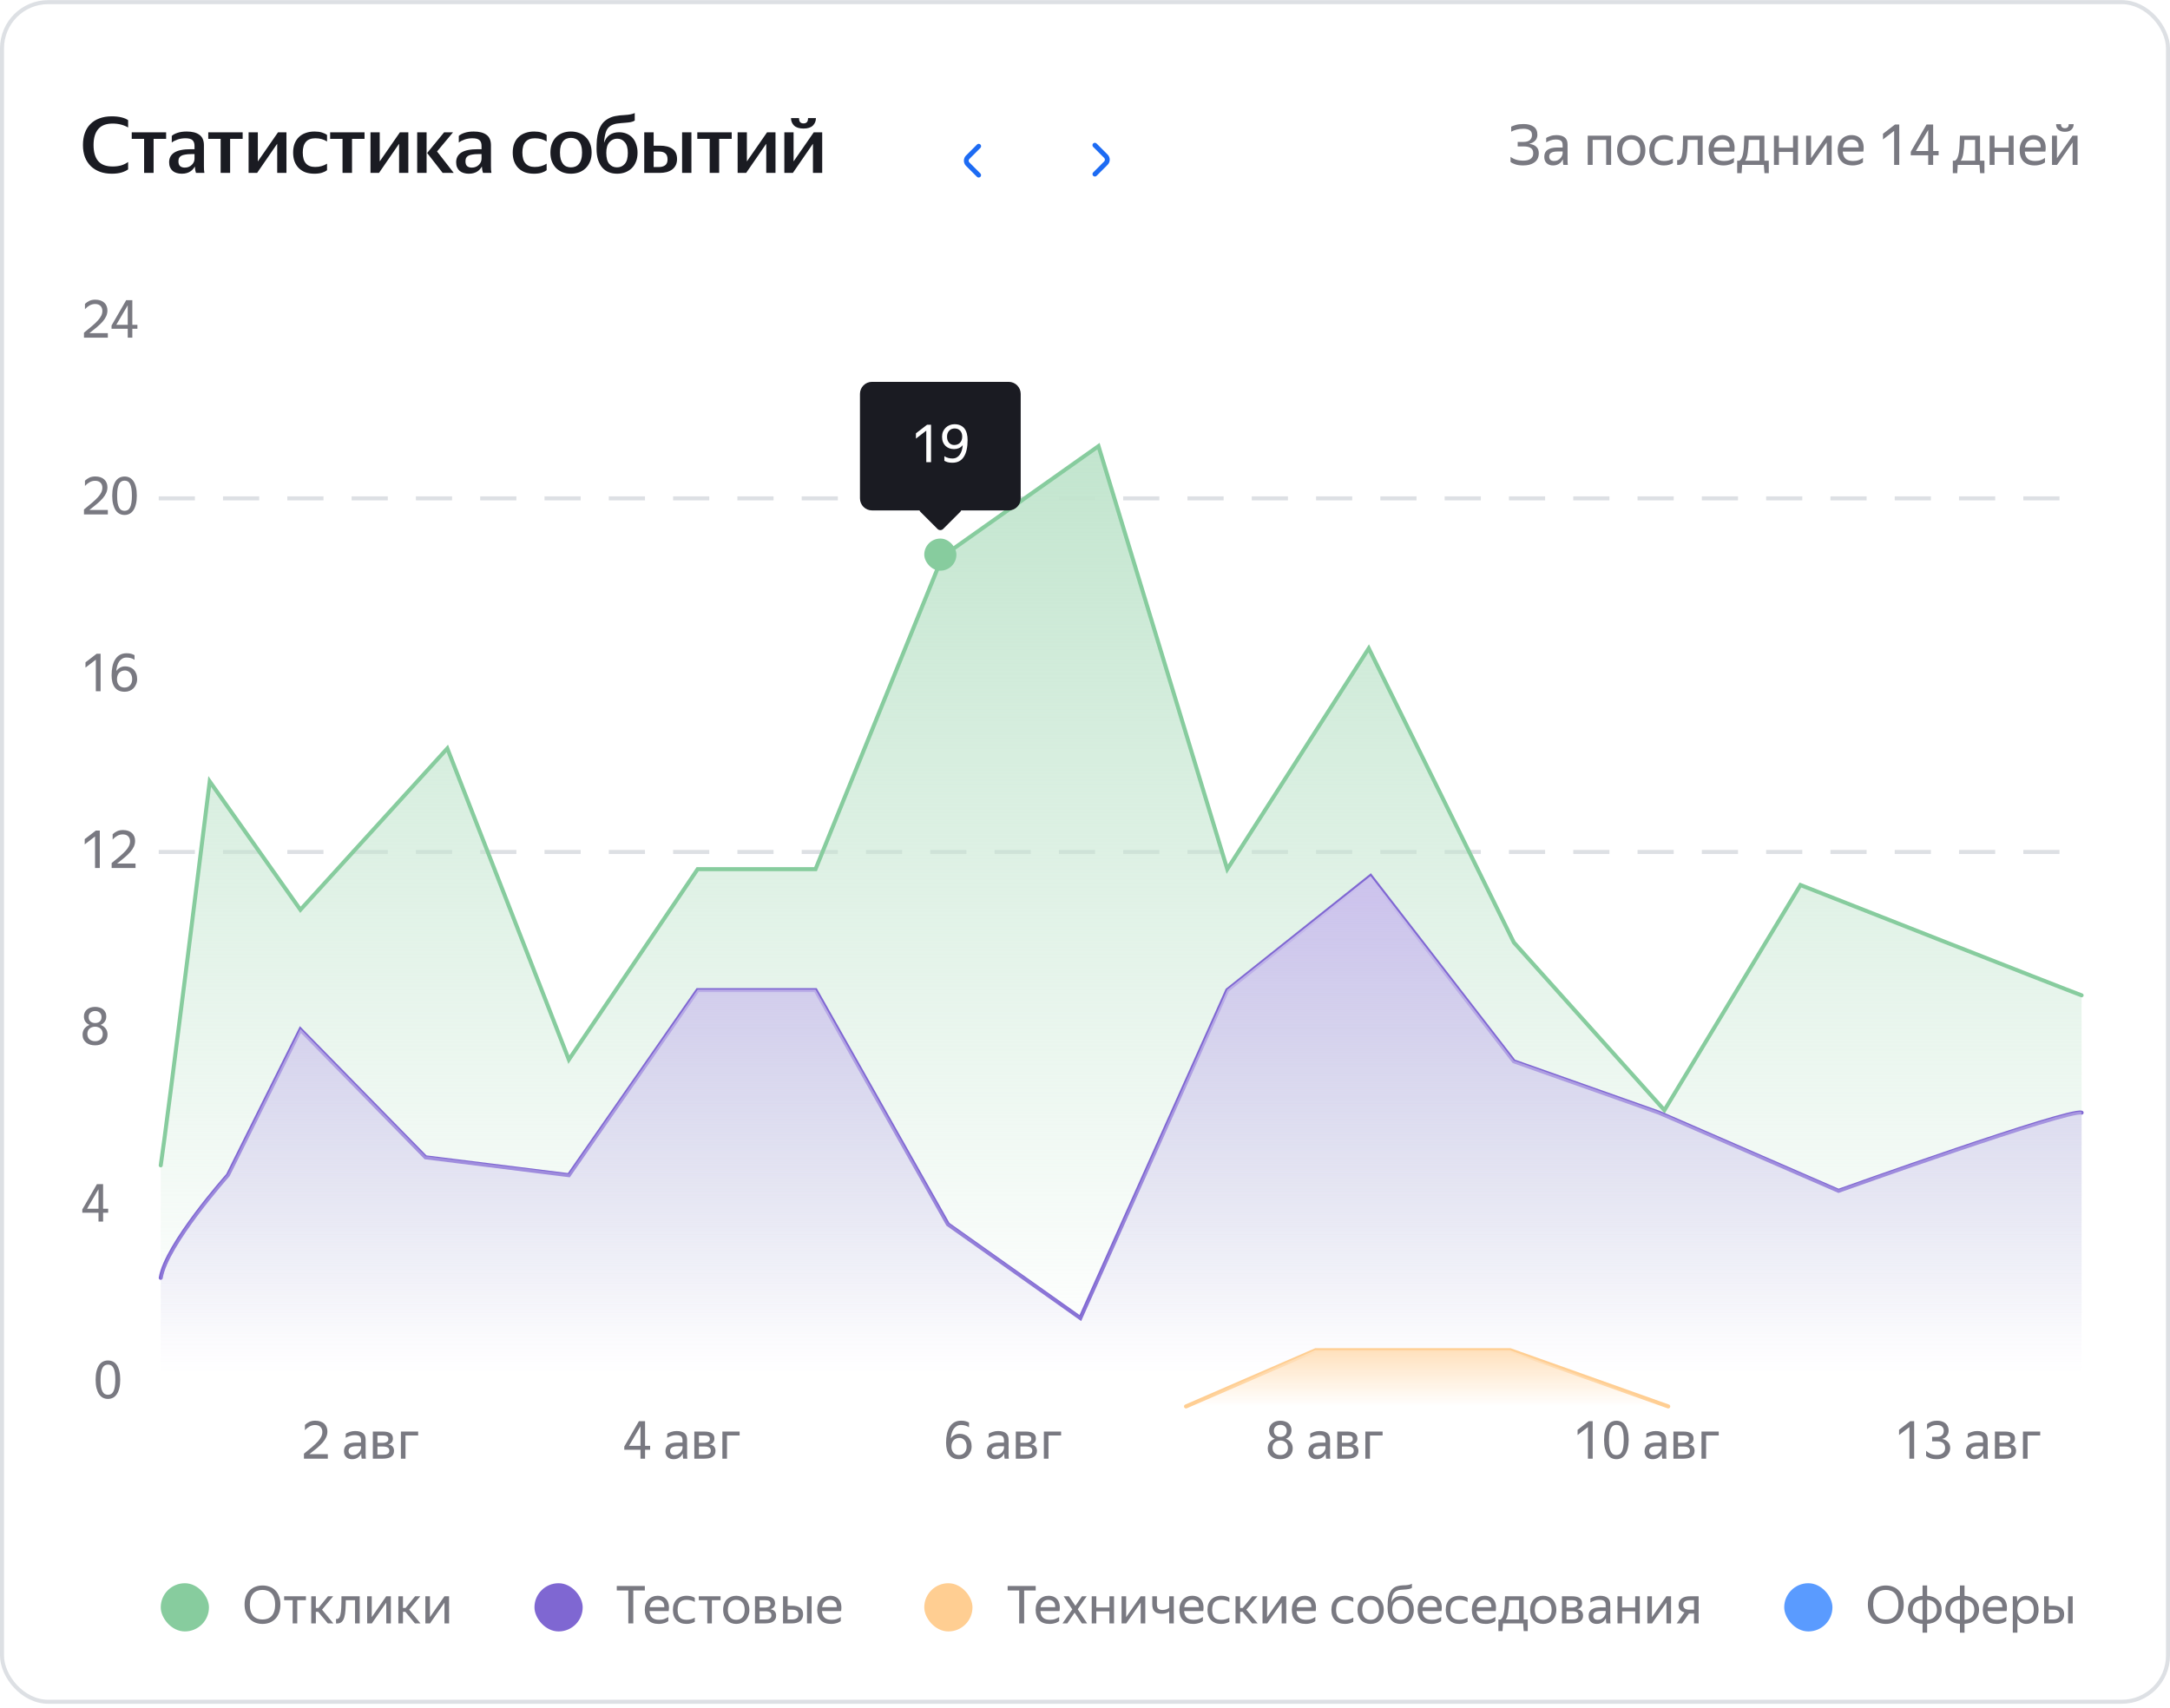 <svg width="540" height="425" viewBox="0 0 540 425" fill="none" xmlns="http://www.w3.org/2000/svg">
<rect x="0.5" y="0.533" width="539" height="423" rx="11.5" fill="white"/>
<g clip-path="url(#clip0_11421_116032)">
<path d="M26.878 348.163C26.436 348.163 26.025 348.072 25.643 347.89C25.271 347.7 24.946 347.409 24.668 347.019C24.4 346.621 24.187 346.122 24.031 345.524C23.875 344.918 23.797 344.198 23.797 343.366C23.797 342.534 23.875 341.819 24.031 341.221C24.187 340.615 24.4 340.116 24.668 339.726C24.946 339.336 25.271 339.05 25.643 338.868C26.025 338.686 26.436 338.595 26.878 338.595C27.32 338.595 27.728 338.686 28.1 338.868C28.473 339.05 28.794 339.336 29.062 339.726C29.331 340.108 29.539 340.597 29.686 341.195C29.842 341.793 29.92 342.508 29.92 343.34C29.92 344.172 29.842 344.892 29.686 345.498C29.539 346.096 29.331 346.595 29.062 346.993C28.794 347.392 28.473 347.687 28.1 347.877C27.728 348.068 27.32 348.163 26.878 348.163ZM26.865 347.136C27.16 347.136 27.42 347.071 27.645 346.941C27.871 346.811 28.061 346.599 28.217 346.304C28.373 346.01 28.49 345.624 28.568 345.147C28.655 344.662 28.698 344.073 28.698 343.379C28.698 342.686 28.659 342.101 28.581 341.624C28.503 341.139 28.386 340.749 28.23 340.454C28.074 340.16 27.884 339.947 27.658 339.817C27.433 339.687 27.173 339.622 26.878 339.622C26.584 339.622 26.319 339.687 26.085 339.817C25.86 339.947 25.665 340.16 25.5 340.454C25.344 340.749 25.223 341.139 25.136 341.624C25.058 342.101 25.019 342.686 25.019 343.379C25.019 344.073 25.058 344.662 25.136 345.147C25.223 345.624 25.344 346.01 25.5 346.304C25.656 346.599 25.847 346.811 26.072 346.941C26.306 347.071 26.571 347.136 26.865 347.136Z" fill="#797981"/>
<path d="M25.654 301.823V304.033H24.51V301.823H20.48V301.017L24.12 294.712H25.654V300.835H26.915V301.823H25.654ZM24.51 300.835V295.986L21.663 300.835H24.51Z" fill="#797981"/>
<path d="M26.759 257.485C26.759 257.901 26.681 258.278 26.526 258.616C26.369 258.946 26.153 259.227 25.875 259.461C25.598 259.687 25.273 259.86 24.901 259.981C24.528 260.103 24.12 260.163 23.678 260.163C23.219 260.163 22.799 260.107 22.418 259.994C22.036 259.873 21.707 259.7 21.43 259.474C21.152 259.24 20.936 258.963 20.779 258.642C20.623 258.313 20.546 257.94 20.546 257.524C20.546 256.918 20.701 256.411 21.014 256.003C21.334 255.587 21.763 255.28 22.3 255.08C21.867 254.907 21.52 254.643 21.261 254.287C21.009 253.932 20.884 253.494 20.884 252.974C20.884 252.593 20.953 252.255 21.091 251.96C21.239 251.666 21.434 251.419 21.677 251.219C21.928 251.011 22.223 250.855 22.561 250.751C22.907 250.647 23.28 250.595 23.678 250.595C24.069 250.595 24.428 250.647 24.758 250.751C25.096 250.847 25.39 250.994 25.642 251.193C25.893 251.393 26.088 251.64 26.227 251.934C26.374 252.22 26.448 252.558 26.448 252.948C26.448 253.477 26.317 253.923 26.058 254.287C25.797 254.643 25.455 254.907 25.03 255.08C25.55 255.262 25.966 255.557 26.279 255.964C26.599 256.372 26.759 256.879 26.759 257.485ZM23.678 254.612C24.146 254.612 24.528 254.482 24.823 254.222C25.117 253.954 25.265 253.585 25.265 253.117C25.265 252.649 25.117 252.285 24.823 252.025C24.528 251.757 24.146 251.622 23.678 251.622C23.21 251.622 22.825 251.757 22.521 252.025C22.218 252.285 22.067 252.649 22.067 253.117C22.067 253.585 22.218 253.954 22.521 254.222C22.825 254.482 23.21 254.612 23.678 254.612ZM23.678 259.136C23.947 259.136 24.194 259.097 24.419 259.019C24.654 258.933 24.853 258.816 25.017 258.668C25.191 258.512 25.325 258.322 25.421 258.096C25.516 257.871 25.564 257.615 25.564 257.329C25.564 257.043 25.516 256.788 25.421 256.562C25.325 256.337 25.191 256.151 25.017 256.003C24.853 255.847 24.654 255.73 24.419 255.652C24.194 255.566 23.947 255.522 23.678 255.522C23.401 255.522 23.141 255.566 22.898 255.652C22.665 255.73 22.461 255.847 22.288 256.003C22.114 256.151 21.98 256.337 21.884 256.562C21.789 256.788 21.741 257.043 21.741 257.329C21.741 257.615 21.789 257.871 21.884 258.096C21.98 258.322 22.114 258.512 22.288 258.668C22.461 258.816 22.665 258.933 22.898 259.019C23.141 259.097 23.401 259.136 23.678 259.136Z" fill="#797981"/>
<path d="M24.836 216.033H23.653V208.181L21.079 210.157V208.844L23.848 206.712H24.836V216.033ZM33.725 216.033H27.785V214.798C28.573 214.166 29.253 213.602 29.826 213.108C30.406 212.614 30.883 212.159 31.256 211.743C31.628 211.327 31.905 210.933 32.087 210.56C32.27 210.179 32.361 209.785 32.361 209.377C32.361 208.866 32.205 208.454 31.892 208.142C31.589 207.822 31.143 207.661 30.553 207.661C30.059 207.661 29.6 207.783 29.175 208.025C28.751 208.268 28.369 208.576 28.032 208.948V207.635C28.361 207.315 28.733 207.059 29.149 206.868C29.566 206.678 30.047 206.582 30.593 206.582C31.078 206.582 31.507 206.647 31.88 206.777C32.261 206.907 32.577 207.089 32.828 207.323C33.089 207.557 33.283 207.839 33.413 208.168C33.552 208.498 33.621 208.862 33.621 209.26C33.621 209.763 33.522 210.235 33.322 210.677C33.132 211.119 32.846 211.561 32.465 212.003C32.083 212.445 31.611 212.905 31.047 213.381C30.493 213.849 29.856 214.361 29.137 214.915H33.725V216.033Z" fill="#797981"/>
<path d="M25.03 172.033H23.847V164.181L21.273 166.157V164.844L24.042 162.712H25.03V172.033ZM34.128 168.978C34.128 169.455 34.045 169.888 33.881 170.278C33.725 170.668 33.508 171.006 33.231 171.292C32.953 171.57 32.624 171.786 32.243 171.942C31.87 172.09 31.467 172.163 31.034 172.163C30.445 172.163 29.942 172.064 29.526 171.864C29.119 171.665 28.785 171.388 28.525 171.032C28.265 170.668 28.074 170.235 27.953 169.732C27.831 169.23 27.771 168.679 27.771 168.081C27.771 167.267 27.845 166.521 27.992 165.845C28.139 165.169 28.364 164.593 28.668 164.116C28.971 163.631 29.357 163.254 29.825 162.985C30.302 162.717 30.865 162.582 31.515 162.582C31.983 162.582 32.368 162.63 32.672 162.725C32.975 162.821 33.244 162.933 33.478 163.063V164.22C32.914 163.839 32.26 163.648 31.515 163.648C31.108 163.648 30.752 163.735 30.449 163.908C30.145 164.082 29.886 164.32 29.669 164.623C29.461 164.918 29.296 165.273 29.175 165.689C29.053 166.097 28.976 166.534 28.941 167.002C29.227 166.612 29.556 166.322 29.929 166.131C30.302 165.941 30.709 165.845 31.151 165.845C31.567 165.845 31.957 165.915 32.321 166.053C32.685 166.183 33.001 166.383 33.27 166.651C33.538 166.92 33.746 167.249 33.894 167.639C34.05 168.029 34.128 168.476 34.128 168.978ZM30.995 171.123C31.246 171.123 31.485 171.08 31.71 170.993C31.944 170.898 32.148 170.764 32.321 170.59C32.494 170.417 32.633 170.2 32.737 169.94C32.841 169.672 32.893 169.36 32.893 169.004C32.893 168.658 32.841 168.35 32.737 168.081C32.642 167.813 32.507 167.587 32.334 167.405C32.169 167.223 31.979 167.089 31.762 167.002C31.554 166.907 31.341 166.859 31.125 166.859C30.839 166.859 30.57 166.907 30.319 167.002C30.076 167.098 29.864 167.236 29.682 167.418C29.509 167.6 29.37 167.826 29.266 168.094C29.162 168.363 29.11 168.675 29.11 169.03C29.11 169.654 29.279 170.161 29.617 170.551C29.955 170.933 30.414 171.123 30.995 171.123Z" fill="#797981"/>
<path d="M26.837 128.033H20.896V126.798C21.684 126.166 22.365 125.602 22.937 125.108C23.517 124.614 23.994 124.159 24.367 123.743C24.739 123.327 25.017 122.933 25.199 122.56C25.381 122.179 25.472 121.785 25.472 121.377C25.472 120.866 25.316 120.454 25.004 120.142C24.701 119.822 24.254 119.661 23.665 119.661C23.171 119.661 22.712 119.783 22.287 120.025C21.862 120.268 21.481 120.576 21.143 120.948V119.635C21.472 119.315 21.845 119.059 22.261 118.868C22.677 118.678 23.158 118.582 23.704 118.582C24.189 118.582 24.618 118.647 24.991 118.777C25.372 118.907 25.689 119.089 25.94 119.323C26.2 119.557 26.395 119.839 26.525 120.168C26.663 120.498 26.733 120.862 26.733 121.26C26.733 121.763 26.633 122.235 26.434 122.677C26.243 123.119 25.957 123.561 25.576 124.003C25.195 124.445 24.722 124.905 24.159 125.381C23.604 125.849 22.967 126.361 22.248 126.915H26.837V128.033ZM31.007 128.163C30.565 128.163 30.154 128.072 29.772 127.89C29.4 127.7 29.075 127.409 28.797 127.019C28.529 126.621 28.316 126.122 28.16 125.524C28.004 124.918 27.926 124.198 27.926 123.366C27.926 122.534 28.004 121.819 28.16 121.221C28.316 120.615 28.529 120.116 28.797 119.726C29.075 119.336 29.4 119.05 29.772 118.868C30.154 118.686 30.565 118.595 31.007 118.595C31.449 118.595 31.857 118.686 32.229 118.868C32.602 119.05 32.923 119.336 33.191 119.726C33.46 120.108 33.668 120.597 33.815 121.195C33.971 121.793 34.049 122.508 34.049 123.34C34.049 124.172 33.971 124.892 33.815 125.498C33.668 126.096 33.46 126.595 33.191 126.993C32.923 127.392 32.602 127.687 32.229 127.877C31.857 128.068 31.449 128.163 31.007 128.163ZM30.994 127.136C31.289 127.136 31.549 127.071 31.774 126.941C32 126.811 32.19 126.599 32.346 126.304C32.502 126.01 32.619 125.624 32.697 125.147C32.784 124.662 32.827 124.073 32.827 123.379C32.827 122.686 32.788 122.101 32.71 121.624C32.632 121.139 32.515 120.749 32.359 120.454C32.203 120.16 32.013 119.947 31.787 119.817C31.562 119.687 31.302 119.622 31.007 119.622C30.713 119.622 30.448 119.687 30.214 119.817C29.989 119.947 29.794 120.16 29.629 120.454C29.473 120.749 29.352 121.139 29.265 121.624C29.187 122.101 29.148 122.686 29.148 123.379C29.148 124.073 29.187 124.662 29.265 125.147C29.352 125.624 29.473 126.01 29.629 126.304C29.785 126.599 29.976 126.811 30.201 126.941C30.435 127.071 30.7 127.136 30.994 127.136Z" fill="#797981"/>
<path d="M26.837 84.033H20.896V82.798C21.684 82.165 22.365 81.602 22.937 81.108C23.517 80.614 23.994 80.159 24.367 79.743C24.739 79.327 25.017 78.933 25.199 78.56C25.381 78.179 25.472 77.784 25.472 77.377C25.472 76.866 25.316 76.454 25.004 76.142C24.701 75.822 24.254 75.661 23.665 75.661C23.171 75.661 22.712 75.782 22.287 76.025C21.862 76.268 21.481 76.576 21.143 76.948V75.635C21.472 75.314 21.845 75.059 22.261 74.868C22.677 74.677 23.158 74.582 23.704 74.582C24.189 74.582 24.618 74.647 24.991 74.777C25.372 74.907 25.689 75.089 25.94 75.323C26.2 75.557 26.395 75.839 26.525 76.168C26.663 76.498 26.733 76.862 26.733 77.26C26.733 77.763 26.633 78.235 26.434 78.677C26.243 79.119 25.957 79.561 25.576 80.003C25.195 80.445 24.722 80.904 24.159 81.381C23.604 81.849 22.967 82.361 22.248 82.915H26.837V84.033ZM32.931 81.823V84.033H31.787V81.823H27.757V81.017L31.397 74.712H32.931V80.835H34.192V81.823H32.931ZM31.787 80.835V75.986L28.94 80.835H31.787Z" fill="#797981"/>
<path d="M81.578 363.033H75.637V361.798C76.426 361.166 77.106 360.602 77.678 360.108C78.259 359.614 78.735 359.159 79.108 358.743C79.481 358.327 79.758 357.933 79.94 357.56C80.122 357.179 80.213 356.785 80.213 356.377C80.213 355.866 80.057 355.454 79.745 355.142C79.442 354.822 78.995 354.661 78.406 354.661C77.912 354.661 77.453 354.783 77.028 355.025C76.603 355.268 76.222 355.576 75.884 355.948V354.635C76.213 354.315 76.586 354.059 77.002 353.868C77.418 353.678 77.899 353.582 78.445 353.582C78.93 353.582 79.359 353.647 79.732 353.777C80.113 353.907 80.43 354.089 80.681 354.323C80.941 354.557 81.136 354.839 81.266 355.168C81.405 355.498 81.474 355.862 81.474 356.26C81.474 356.763 81.374 357.235 81.175 357.677C80.984 358.119 80.698 358.561 80.317 359.003C79.936 359.445 79.463 359.905 78.9 360.381C78.345 360.849 77.708 361.361 76.989 361.915H81.578V363.033ZM89.892 361.746C89.814 361.902 89.714 362.067 89.593 362.24C89.472 362.405 89.32 362.557 89.138 362.695C88.956 362.834 88.739 362.947 88.488 363.033C88.245 363.12 87.959 363.163 87.63 363.163C87.023 363.163 86.534 362.994 86.161 362.656C85.788 362.31 85.602 361.816 85.602 361.174C85.602 360.438 85.858 359.896 86.369 359.549C86.889 359.203 87.626 359.029 88.579 359.029H89.84V358.47C89.84 358.002 89.719 357.669 89.476 357.469C89.233 357.27 88.817 357.17 88.228 357.17C87.812 357.17 87.418 357.24 87.045 357.378C86.672 357.508 86.339 357.66 86.044 357.833V356.806C86.287 356.659 86.612 356.516 87.019 356.377C87.435 356.23 87.89 356.156 88.384 356.156C89.233 356.156 89.879 356.334 90.321 356.689C90.763 357.036 90.984 357.578 90.984 358.314V361.941C90.984 362.019 90.984 362.11 90.984 362.214C90.993 362.31 90.997 362.409 90.997 362.513C91.006 362.617 91.014 362.717 91.023 362.812C91.032 362.899 91.04 362.973 91.049 363.033H90.009C89.983 362.912 89.957 362.743 89.931 362.526C89.914 362.301 89.905 362.106 89.905 361.941L89.892 361.746ZM87.877 362.136C88.232 362.136 88.536 362.063 88.787 361.915C89.038 361.768 89.242 361.599 89.398 361.408C89.554 361.209 89.667 361.018 89.736 360.836C89.805 360.646 89.84 360.511 89.84 360.433V359.939H88.696C88.011 359.939 87.513 360.039 87.201 360.238C86.898 360.429 86.746 360.719 86.746 361.109C86.746 361.413 86.837 361.66 87.019 361.85C87.201 362.041 87.487 362.136 87.877 362.136ZM92.783 356.286H95.305C96.119 356.286 96.735 356.429 97.151 356.715C97.567 356.993 97.775 357.43 97.775 358.028C97.775 358.427 97.671 358.748 97.463 358.99C97.263 359.224 96.977 359.393 96.605 359.497C97.567 359.653 98.048 360.186 98.048 361.096C98.048 361.443 97.978 361.742 97.84 361.993C97.701 362.236 97.51 362.435 97.268 362.591C97.025 362.747 96.73 362.86 96.384 362.929C96.046 362.999 95.677 363.033 95.279 363.033H92.783V356.286ZM93.927 357.261V359.094H95.201C95.634 359.094 95.981 359.016 96.241 358.86C96.509 358.704 96.644 358.479 96.644 358.184C96.644 357.829 96.527 357.586 96.293 357.456C96.059 357.326 95.725 357.261 95.292 357.261H93.927ZM93.927 360.004V362.058H95.266C95.508 362.058 95.725 362.045 95.916 362.019C96.115 361.985 96.284 361.928 96.423 361.85C96.57 361.772 96.683 361.668 96.761 361.538C96.839 361.408 96.878 361.248 96.878 361.057C96.878 360.667 96.743 360.394 96.475 360.238C96.206 360.082 95.803 360.004 95.266 360.004H93.927ZM99.765 356.286H104.055V357.261H100.909V363.033H99.765V356.286Z" fill="#797981"/>
<path d="M160.525 360.823V363.033H159.381V360.823H155.351V360.017L158.991 353.712H160.525V359.835H161.786V360.823H160.525ZM159.381 359.835V354.986L156.534 359.835H159.381ZM169.892 361.746C169.814 361.902 169.714 362.067 169.593 362.24C169.472 362.405 169.32 362.557 169.138 362.695C168.956 362.834 168.739 362.947 168.488 363.033C168.245 363.12 167.959 363.163 167.63 363.163C167.023 363.163 166.534 362.994 166.161 362.656C165.788 362.31 165.602 361.816 165.602 361.174C165.602 360.438 165.858 359.896 166.369 359.549C166.889 359.203 167.626 359.029 168.579 359.029H169.84V358.47C169.84 358.002 169.719 357.669 169.476 357.469C169.233 357.27 168.817 357.17 168.228 357.17C167.812 357.17 167.418 357.24 167.045 357.378C166.672 357.508 166.339 357.66 166.044 357.833V356.806C166.287 356.659 166.612 356.516 167.019 356.377C167.435 356.23 167.89 356.156 168.384 356.156C169.233 356.156 169.879 356.334 170.321 356.689C170.763 357.036 170.984 357.578 170.984 358.314V361.941C170.984 362.019 170.984 362.11 170.984 362.214C170.993 362.31 170.997 362.409 170.997 362.513C171.006 362.617 171.014 362.717 171.023 362.812C171.032 362.899 171.04 362.973 171.049 363.033H170.009C169.983 362.912 169.957 362.743 169.931 362.526C169.914 362.301 169.905 362.106 169.905 361.941L169.892 361.746ZM167.877 362.136C168.232 362.136 168.536 362.063 168.787 361.915C169.038 361.768 169.242 361.599 169.398 361.408C169.554 361.209 169.667 361.018 169.736 360.836C169.805 360.646 169.84 360.511 169.84 360.433V359.939H168.696C168.011 359.939 167.513 360.039 167.201 360.238C166.898 360.429 166.746 360.719 166.746 361.109C166.746 361.413 166.837 361.66 167.019 361.85C167.201 362.041 167.487 362.136 167.877 362.136ZM172.783 356.286H175.305C176.119 356.286 176.735 356.429 177.151 356.715C177.567 356.993 177.775 357.43 177.775 358.028C177.775 358.427 177.671 358.748 177.463 358.99C177.263 359.224 176.977 359.393 176.605 359.497C177.567 359.653 178.048 360.186 178.048 361.096C178.048 361.443 177.978 361.742 177.84 361.993C177.701 362.236 177.51 362.435 177.268 362.591C177.025 362.747 176.73 362.86 176.384 362.929C176.046 362.999 175.677 363.033 175.279 363.033H172.783V356.286ZM173.927 357.261V359.094H175.201C175.634 359.094 175.981 359.016 176.241 358.86C176.509 358.704 176.644 358.479 176.644 358.184C176.644 357.829 176.527 357.586 176.293 357.456C176.059 357.326 175.725 357.261 175.292 357.261H173.927ZM173.927 360.004V362.058H175.266C175.508 362.058 175.725 362.045 175.916 362.019C176.115 361.985 176.284 361.928 176.423 361.85C176.57 361.772 176.683 361.668 176.761 361.538C176.839 361.408 176.878 361.248 176.878 361.057C176.878 360.667 176.743 360.394 176.475 360.238C176.206 360.082 175.803 360.004 175.266 360.004H173.927ZM179.765 356.286H184.055V357.261H180.909V363.033H179.765V356.286Z" fill="#797981"/>
<path d="M241.786 359.978C241.786 360.455 241.704 360.888 241.539 361.278C241.383 361.668 241.166 362.006 240.889 362.292C240.612 362.57 240.282 362.786 239.901 362.942C239.528 363.09 239.125 363.163 238.692 363.163C238.103 363.163 237.6 363.064 237.184 362.864C236.777 362.665 236.443 362.388 236.183 362.032C235.923 361.668 235.732 361.235 235.611 360.732C235.49 360.23 235.429 359.679 235.429 359.081C235.429 358.267 235.503 357.521 235.65 356.845C235.797 356.169 236.023 355.593 236.326 355.116C236.629 354.631 237.015 354.254 237.483 353.985C237.96 353.717 238.523 353.582 239.173 353.582C239.641 353.582 240.027 353.63 240.33 353.725C240.633 353.821 240.902 353.933 241.136 354.063V355.22C240.573 354.839 239.918 354.648 239.173 354.648C238.766 354.648 238.41 354.735 238.107 354.908C237.804 355.082 237.544 355.32 237.327 355.623C237.119 355.918 236.954 356.273 236.833 356.689C236.712 357.097 236.634 357.534 236.599 358.002C236.885 357.612 237.214 357.322 237.587 357.131C237.96 356.941 238.367 356.845 238.809 356.845C239.225 356.845 239.615 356.915 239.979 357.053C240.343 357.183 240.659 357.383 240.928 357.651C241.197 357.92 241.405 358.249 241.552 358.639C241.708 359.029 241.786 359.476 241.786 359.978ZM238.653 362.123C238.904 362.123 239.143 362.08 239.368 361.993C239.602 361.898 239.806 361.764 239.979 361.59C240.152 361.417 240.291 361.2 240.395 360.94C240.499 360.672 240.551 360.36 240.551 360.004C240.551 359.658 240.499 359.35 240.395 359.081C240.3 358.813 240.165 358.587 239.992 358.405C239.827 358.223 239.637 358.089 239.42 358.002C239.212 357.907 239 357.859 238.783 357.859C238.497 357.859 238.228 357.907 237.977 358.002C237.734 358.098 237.522 358.236 237.34 358.418C237.167 358.6 237.028 358.826 236.924 359.094C236.82 359.363 236.768 359.675 236.768 360.03C236.768 360.654 236.937 361.161 237.275 361.551C237.613 361.933 238.072 362.123 238.653 362.123ZM249.892 361.746C249.814 361.902 249.714 362.067 249.593 362.24C249.472 362.405 249.32 362.557 249.138 362.695C248.956 362.834 248.739 362.947 248.488 363.033C248.245 363.12 247.959 363.163 247.63 363.163C247.023 363.163 246.534 362.994 246.161 362.656C245.788 362.31 245.602 361.816 245.602 361.174C245.602 360.438 245.858 359.896 246.369 359.549C246.889 359.203 247.626 359.029 248.579 359.029H249.84V358.47C249.84 358.002 249.719 357.669 249.476 357.469C249.233 357.27 248.817 357.17 248.228 357.17C247.812 357.17 247.418 357.24 247.045 357.378C246.672 357.508 246.339 357.66 246.044 357.833V356.806C246.287 356.659 246.612 356.516 247.019 356.377C247.435 356.23 247.89 356.156 248.384 356.156C249.233 356.156 249.879 356.334 250.321 356.689C250.763 357.036 250.984 357.578 250.984 358.314V361.941C250.984 362.019 250.984 362.11 250.984 362.214C250.993 362.31 250.997 362.409 250.997 362.513C251.006 362.617 251.014 362.717 251.023 362.812C251.032 362.899 251.04 362.973 251.049 363.033H250.009C249.983 362.912 249.957 362.743 249.931 362.526C249.914 362.301 249.905 362.106 249.905 361.941L249.892 361.746ZM247.877 362.136C248.232 362.136 248.536 362.063 248.787 361.915C249.038 361.768 249.242 361.599 249.398 361.408C249.554 361.209 249.667 361.018 249.736 360.836C249.805 360.646 249.84 360.511 249.84 360.433V359.939H248.696C248.011 359.939 247.513 360.039 247.201 360.238C246.898 360.429 246.746 360.719 246.746 361.109C246.746 361.413 246.837 361.66 247.019 361.85C247.201 362.041 247.487 362.136 247.877 362.136ZM252.783 356.286H255.305C256.119 356.286 256.735 356.429 257.151 356.715C257.567 356.993 257.775 357.43 257.775 358.028C257.775 358.427 257.671 358.748 257.463 358.99C257.263 359.224 256.977 359.393 256.605 359.497C257.567 359.653 258.048 360.186 258.048 361.096C258.048 361.443 257.978 361.742 257.84 361.993C257.701 362.236 257.51 362.435 257.268 362.591C257.025 362.747 256.73 362.86 256.384 362.929C256.046 362.999 255.677 363.033 255.279 363.033H252.783V356.286ZM253.927 357.261V359.094H255.201C255.634 359.094 255.981 359.016 256.241 358.86C256.509 358.704 256.644 358.479 256.644 358.184C256.644 357.829 256.527 357.586 256.293 357.456C256.059 357.326 255.725 357.261 255.292 357.261H253.927ZM253.927 360.004V362.058H255.266C255.508 362.058 255.725 362.045 255.916 362.019C256.115 361.985 256.284 361.928 256.423 361.85C256.57 361.772 256.683 361.668 256.761 361.538C256.839 361.408 256.878 361.248 256.878 361.057C256.878 360.667 256.743 360.394 256.475 360.238C256.206 360.082 255.803 360.004 255.266 360.004H253.927ZM259.765 356.286H264.055V357.261H260.909V363.033H259.765V356.286Z" fill="#797981"/>
<path d="M321.695 360.485C321.695 360.901 321.617 361.278 321.461 361.616C321.305 361.946 321.088 362.227 320.811 362.461C320.534 362.687 320.209 362.86 319.836 362.981C319.463 363.103 319.056 363.163 318.614 363.163C318.155 363.163 317.734 363.107 317.353 362.994C316.972 362.873 316.642 362.7 316.365 362.474C316.088 362.24 315.871 361.963 315.715 361.642C315.559 361.313 315.481 360.94 315.481 360.524C315.481 359.918 315.637 359.411 315.949 359.003C316.27 358.587 316.699 358.28 317.236 358.08C316.803 357.907 316.456 357.643 316.196 357.287C315.945 356.932 315.819 356.494 315.819 355.974C315.819 355.593 315.888 355.255 316.027 354.96C316.174 354.666 316.369 354.419 316.612 354.219C316.863 354.011 317.158 353.855 317.496 353.751C317.843 353.647 318.215 353.595 318.614 353.595C319.004 353.595 319.364 353.647 319.693 353.751C320.031 353.847 320.326 353.994 320.577 354.193C320.828 354.393 321.023 354.64 321.162 354.934C321.309 355.22 321.383 355.558 321.383 355.948C321.383 356.477 321.253 356.923 320.993 357.287C320.733 357.643 320.391 357.907 319.966 358.08C320.486 358.262 320.902 358.557 321.214 358.964C321.535 359.372 321.695 359.879 321.695 360.485ZM318.614 357.612C319.082 357.612 319.463 357.482 319.758 357.222C320.053 356.954 320.2 356.585 320.2 356.117C320.2 355.649 320.053 355.285 319.758 355.025C319.463 354.757 319.082 354.622 318.614 354.622C318.146 354.622 317.76 354.757 317.457 355.025C317.154 355.285 317.002 355.649 317.002 356.117C317.002 356.585 317.154 356.954 317.457 357.222C317.76 357.482 318.146 357.612 318.614 357.612ZM318.614 362.136C318.883 362.136 319.13 362.097 319.355 362.019C319.589 361.933 319.788 361.816 319.953 361.668C320.126 361.512 320.261 361.322 320.356 361.096C320.451 360.871 320.499 360.615 320.499 360.329C320.499 360.043 320.451 359.788 320.356 359.562C320.261 359.337 320.126 359.151 319.953 359.003C319.788 358.847 319.589 358.73 319.355 358.652C319.13 358.566 318.883 358.522 318.614 358.522C318.337 358.522 318.077 358.566 317.834 358.652C317.6 358.73 317.396 358.847 317.223 359.003C317.05 359.151 316.915 359.337 316.82 359.562C316.725 359.788 316.677 360.043 316.677 360.329C316.677 360.615 316.725 360.871 316.82 361.096C316.915 361.322 317.05 361.512 317.223 361.668C317.396 361.816 317.6 361.933 317.834 362.019C318.077 362.097 318.337 362.136 318.614 362.136ZM329.892 361.746C329.814 361.902 329.714 362.067 329.593 362.24C329.472 362.405 329.32 362.557 329.138 362.695C328.956 362.834 328.739 362.947 328.488 363.033C328.245 363.12 327.959 363.163 327.63 363.163C327.023 363.163 326.534 362.994 326.161 362.656C325.788 362.31 325.602 361.816 325.602 361.174C325.602 360.438 325.858 359.896 326.369 359.549C326.889 359.203 327.626 359.029 328.579 359.029H329.84V358.47C329.84 358.002 329.719 357.669 329.476 357.469C329.233 357.27 328.817 357.17 328.228 357.17C327.812 357.17 327.418 357.24 327.045 357.378C326.672 357.508 326.339 357.66 326.044 357.833V356.806C326.287 356.659 326.612 356.516 327.019 356.377C327.435 356.23 327.89 356.156 328.384 356.156C329.233 356.156 329.879 356.334 330.321 356.689C330.763 357.036 330.984 357.578 330.984 358.314V361.941C330.984 362.019 330.984 362.11 330.984 362.214C330.993 362.31 330.997 362.409 330.997 362.513C331.006 362.617 331.014 362.717 331.023 362.812C331.032 362.899 331.04 362.973 331.049 363.033H330.009C329.983 362.912 329.957 362.743 329.931 362.526C329.914 362.301 329.905 362.106 329.905 361.941L329.892 361.746ZM327.877 362.136C328.232 362.136 328.536 362.063 328.787 361.915C329.038 361.768 329.242 361.599 329.398 361.408C329.554 361.209 329.667 361.018 329.736 360.836C329.805 360.646 329.84 360.511 329.84 360.433V359.939H328.696C328.011 359.939 327.513 360.039 327.201 360.238C326.898 360.429 326.746 360.719 326.746 361.109C326.746 361.413 326.837 361.66 327.019 361.85C327.201 362.041 327.487 362.136 327.877 362.136ZM332.783 356.286H335.305C336.119 356.286 336.735 356.429 337.151 356.715C337.567 356.993 337.775 357.43 337.775 358.028C337.775 358.427 337.671 358.748 337.463 358.99C337.263 359.224 336.977 359.393 336.605 359.497C337.567 359.653 338.048 360.186 338.048 361.096C338.048 361.443 337.978 361.742 337.84 361.993C337.701 362.236 337.51 362.435 337.268 362.591C337.025 362.747 336.73 362.86 336.384 362.929C336.046 362.999 335.677 363.033 335.279 363.033H332.783V356.286ZM333.927 357.261V359.094H335.201C335.634 359.094 335.981 359.016 336.241 358.86C336.509 358.704 336.644 358.479 336.644 358.184C336.644 357.829 336.527 357.586 336.293 357.456C336.059 357.326 335.725 357.261 335.292 357.261H333.927ZM333.927 360.004V362.058H335.266C335.508 362.058 335.725 362.045 335.916 362.019C336.115 361.985 336.284 361.928 336.423 361.85C336.57 361.772 336.683 361.668 336.761 361.538C336.839 361.408 336.878 361.248 336.878 361.057C336.878 360.667 336.743 360.394 336.475 360.238C336.206 360.082 335.803 360.004 335.266 360.004H333.927ZM339.765 356.286H344.055V357.261H340.909V363.033H339.765V356.286Z" fill="#797981"/>
<path d="M396.336 363.033H395.153V355.181L392.579 357.157V355.844L395.348 353.712H396.336V363.033ZM402.248 363.163C401.806 363.163 401.395 363.072 401.013 362.89C400.641 362.7 400.316 362.409 400.038 362.019C399.77 361.621 399.557 361.122 399.401 360.524C399.245 359.918 399.167 359.198 399.167 358.366C399.167 357.534 399.245 356.819 399.401 356.221C399.557 355.615 399.77 355.116 400.038 354.726C400.316 354.336 400.641 354.05 401.013 353.868C401.395 353.686 401.806 353.595 402.248 353.595C402.69 353.595 403.098 353.686 403.47 353.868C403.843 354.05 404.164 354.336 404.432 354.726C404.701 355.108 404.909 355.597 405.056 356.195C405.212 356.793 405.29 357.508 405.29 358.34C405.29 359.172 405.212 359.892 405.056 360.498C404.909 361.096 404.701 361.595 404.432 361.993C404.164 362.392 403.843 362.687 403.47 362.877C403.098 363.068 402.69 363.163 402.248 363.163ZM402.235 362.136C402.53 362.136 402.79 362.071 403.015 361.941C403.241 361.811 403.431 361.599 403.587 361.304C403.743 361.01 403.86 360.624 403.938 360.147C404.025 359.662 404.068 359.073 404.068 358.379C404.068 357.686 404.029 357.101 403.951 356.624C403.873 356.139 403.756 355.749 403.6 355.454C403.444 355.16 403.254 354.947 403.028 354.817C402.803 354.687 402.543 354.622 402.248 354.622C401.954 354.622 401.689 354.687 401.455 354.817C401.23 354.947 401.035 355.16 400.87 355.454C400.714 355.749 400.593 356.139 400.506 356.624C400.428 357.101 400.389 357.686 400.389 358.379C400.389 359.073 400.428 359.662 400.506 360.147C400.593 360.624 400.714 361.01 400.87 361.304C401.026 361.599 401.217 361.811 401.442 361.941C401.676 362.071 401.941 362.136 402.235 362.136ZM413.539 361.746C413.461 361.902 413.362 362.067 413.24 362.24C413.119 362.405 412.967 362.557 412.785 362.695C412.603 362.834 412.387 362.947 412.135 363.033C411.893 363.12 411.607 363.163 411.277 363.163C410.671 363.163 410.181 362.994 409.808 362.656C409.436 362.31 409.249 361.816 409.249 361.174C409.249 360.438 409.505 359.896 410.016 359.549C410.536 359.203 411.273 359.029 412.226 359.029H413.487V358.47C413.487 358.002 413.366 357.669 413.123 357.469C412.881 357.27 412.465 357.17 411.875 357.17C411.459 357.17 411.065 357.24 410.692 357.378C410.32 357.508 409.986 357.66 409.691 357.833V356.806C409.934 356.659 410.259 356.516 410.666 356.377C411.082 356.23 411.537 356.156 412.031 356.156C412.881 356.156 413.526 356.334 413.968 356.689C414.41 357.036 414.631 357.578 414.631 358.314V361.941C414.631 362.019 414.631 362.11 414.631 362.214C414.64 362.31 414.644 362.409 414.644 362.513C414.653 362.617 414.662 362.717 414.67 362.812C414.679 362.899 414.688 362.973 414.696 363.033H413.656C413.63 362.912 413.604 362.743 413.578 362.526C413.561 362.301 413.552 362.106 413.552 361.941L413.539 361.746ZM411.524 362.136C411.88 362.136 412.183 362.063 412.434 361.915C412.686 361.768 412.889 361.599 413.045 361.408C413.201 361.209 413.314 361.018 413.383 360.836C413.453 360.646 413.487 360.511 413.487 360.433V359.939H412.343C411.659 359.939 411.16 360.039 410.848 360.238C410.545 360.429 410.393 360.719 410.393 361.109C410.393 361.413 410.484 361.66 410.666 361.85C410.848 362.041 411.134 362.136 411.524 362.136ZM416.43 356.286H418.952C419.767 356.286 420.382 356.429 420.798 356.715C421.214 356.993 421.422 357.43 421.422 358.028C421.422 358.427 421.318 358.748 421.11 358.99C420.911 359.224 420.625 359.393 420.252 359.497C421.214 359.653 421.695 360.186 421.695 361.096C421.695 361.443 421.626 361.742 421.487 361.993C421.348 362.236 421.158 362.435 420.915 362.591C420.672 362.747 420.378 362.86 420.031 362.929C419.693 362.999 419.325 363.033 418.926 363.033H416.43V356.286ZM417.574 357.261V359.094H418.848C419.281 359.094 419.628 359.016 419.888 358.86C420.157 358.704 420.291 358.479 420.291 358.184C420.291 357.829 420.174 357.586 419.94 357.456C419.706 357.326 419.372 357.261 418.939 357.261H417.574ZM417.574 360.004V362.058H418.913C419.156 362.058 419.372 362.045 419.563 362.019C419.762 361.985 419.931 361.928 420.07 361.85C420.217 361.772 420.33 361.668 420.408 361.538C420.486 361.408 420.525 361.248 420.525 361.057C420.525 360.667 420.391 360.394 420.122 360.238C419.853 360.082 419.45 360.004 418.913 360.004H417.574ZM423.413 356.286H427.703V357.261H424.557V363.033H423.413V356.286Z" fill="#797981"/>
<path d="M476.336 363.033H475.153V355.181L472.579 357.157V355.844L475.348 353.712H476.336V363.033ZM485.303 360.342C485.303 360.776 485.221 361.166 485.056 361.512C484.892 361.859 484.662 362.158 484.367 362.409C484.073 362.652 483.722 362.838 483.314 362.968C482.907 363.098 482.456 363.163 481.962 363.163C481.356 363.163 480.831 363.09 480.389 362.942C479.947 362.795 479.588 362.604 479.31 362.37V361.07C479.588 361.348 479.952 361.59 480.402 361.798C480.853 361.998 481.377 362.097 481.975 362.097C482.617 362.097 483.119 361.946 483.483 361.642C483.856 361.339 484.042 360.914 484.042 360.368C484.042 359.848 483.878 359.445 483.548 359.159C483.219 358.865 482.703 358.717 482.001 358.717H480.805V357.612H482.053C482.547 357.612 482.946 357.482 483.249 357.222C483.553 356.962 483.704 356.585 483.704 356.091C483.704 355.649 483.561 355.303 483.275 355.051C482.989 354.791 482.578 354.661 482.04 354.661C481.486 354.661 481.009 354.765 480.61 354.973C480.22 355.181 479.865 355.424 479.544 355.701V354.427C479.848 354.176 480.207 353.972 480.623 353.816C481.039 353.66 481.516 353.582 482.053 353.582C482.495 353.582 482.894 353.643 483.249 353.764C483.605 353.877 483.904 354.042 484.146 354.258C484.398 354.475 484.588 354.735 484.718 355.038C484.848 355.333 484.913 355.662 484.913 356.026C484.913 356.321 484.87 356.585 484.783 356.819C484.697 357.053 484.575 357.257 484.419 357.43C484.272 357.604 484.099 357.751 483.899 357.872C483.7 357.985 483.488 358.067 483.262 358.119C483.531 358.163 483.787 358.245 484.029 358.366C484.281 358.488 484.502 358.644 484.692 358.834C484.883 359.016 485.03 359.237 485.134 359.497C485.247 359.749 485.303 360.03 485.303 360.342ZM493.539 361.746C493.461 361.902 493.362 362.067 493.24 362.24C493.119 362.405 492.967 362.557 492.785 362.695C492.603 362.834 492.387 362.947 492.135 363.033C491.893 363.12 491.607 363.163 491.277 363.163C490.671 363.163 490.181 362.994 489.808 362.656C489.436 362.31 489.249 361.816 489.249 361.174C489.249 360.438 489.505 359.896 490.016 359.549C490.536 359.203 491.273 359.029 492.226 359.029H493.487V358.47C493.487 358.002 493.366 357.669 493.123 357.469C492.881 357.27 492.465 357.17 491.875 357.17C491.459 357.17 491.065 357.24 490.692 357.378C490.32 357.508 489.986 357.66 489.691 357.833V356.806C489.934 356.659 490.259 356.516 490.666 356.377C491.082 356.23 491.537 356.156 492.031 356.156C492.881 356.156 493.526 356.334 493.968 356.689C494.41 357.036 494.631 357.578 494.631 358.314V361.941C494.631 362.019 494.631 362.11 494.631 362.214C494.64 362.31 494.644 362.409 494.644 362.513C494.653 362.617 494.662 362.717 494.67 362.812C494.679 362.899 494.688 362.973 494.696 363.033H493.656C493.63 362.912 493.604 362.743 493.578 362.526C493.561 362.301 493.552 362.106 493.552 361.941L493.539 361.746ZM491.524 362.136C491.88 362.136 492.183 362.063 492.434 361.915C492.686 361.768 492.889 361.599 493.045 361.408C493.201 361.209 493.314 361.018 493.383 360.836C493.453 360.646 493.487 360.511 493.487 360.433V359.939H492.343C491.659 359.939 491.16 360.039 490.848 360.238C490.545 360.429 490.393 360.719 490.393 361.109C490.393 361.413 490.484 361.66 490.666 361.85C490.848 362.041 491.134 362.136 491.524 362.136ZM496.43 356.286H498.952C499.767 356.286 500.382 356.429 500.798 356.715C501.214 356.993 501.422 357.43 501.422 358.028C501.422 358.427 501.318 358.748 501.11 358.99C500.911 359.224 500.625 359.393 500.252 359.497C501.214 359.653 501.695 360.186 501.695 361.096C501.695 361.443 501.626 361.742 501.487 361.993C501.348 362.236 501.158 362.435 500.915 362.591C500.672 362.747 500.378 362.86 500.031 362.929C499.693 362.999 499.325 363.033 498.926 363.033H496.43V356.286ZM497.574 357.261V359.094H498.848C499.281 359.094 499.628 359.016 499.888 358.86C500.157 358.704 500.291 358.479 500.291 358.184C500.291 357.829 500.174 357.586 499.94 357.456C499.706 357.326 499.372 357.261 498.939 357.261H497.574ZM497.574 360.004V362.058H498.913C499.156 362.058 499.372 362.045 499.563 362.019C499.762 361.985 499.931 361.928 500.07 361.85C500.217 361.772 500.33 361.668 500.408 361.538C500.486 361.408 500.525 361.248 500.525 361.057C500.525 360.667 500.391 360.394 500.122 360.238C499.853 360.082 499.45 360.004 498.913 360.004H497.574ZM503.413 356.286H507.703V357.261H504.557V363.033H503.413V356.286Z" fill="#797981"/>
<path d="M40 212.033L518 212.033" stroke="#DDE0E4" stroke-linecap="square" stroke-dasharray="8 8"/>
<path d="M40 124.033H518" stroke="#DDE0E4" stroke-linecap="square" stroke-dasharray="8 8"/>
<path d="M52.187 194.576C52.187 194.576 41.354 281.644 40 290.232V336.033H518V247.865C514.886 246.759 448.038 220.384 448.038 220.384L414.185 276.491L376.721 234.697L340.612 161.415L305.405 216.432L273.358 111.033L234.54 138.514L202.944 216.432H173.605L141.558 263.896L111.316 186.347L74.755 226.55L52.187 194.576Z" fill="url(#paint0_linear_11421_116032)"/>
<path d="M40 290.033C41.354 281.455 52.187 194.484 52.187 194.484L74.755 226.422L111.316 186.263L141.558 263.726L173.605 216.315H202.944L234.54 138.484L273.358 111.033L305.405 216.315L340.612 161.359L376.721 234.56L414.185 276.308L448.038 220.263C448.038 220.263 514.886 246.609 518 247.714" stroke="#87CC9E" stroke-linecap="round"/>
<path d="M40 318.033C41.354 309.7 56.701 292.478 56.701 292.478L74.755 256.238L105.9 288.033L141.558 292.478L173.605 246.42H202.944L235.894 304.7L268.844 328.033L305.405 246.42L341.063 218.033L376.721 264.144L412.831 276.922L457.517 296.367C457.517 296.367 514.886 275.849 518 276.922" stroke="#7F67D2" stroke-linecap="round"/>
<path d="M56.701 292.212C56.701 292.212 41.354 309.372 40 317.676V342.033H518V276.712C514.886 275.642 457.517 296.087 457.517 296.087L412.831 276.712L376.721 263.98L341.063 218.033L305.405 246.318L268.844 327.64L235.894 304.39L202.944 246.318H173.605L141.558 292.212L105.9 287.783L74.755 256.102L56.701 292.212Z" fill="url(#paint1_linear_11421_116032)"/>
<path d="M295.135 350.033L327.405 336.033H375.81L415.139 350.033" stroke="#FFCE92" stroke-linecap="round"/>
<path d="M327.27 336.033L295 350.033H415.004L375.675 336.033H327.27Z" fill="url(#paint2_linear_11421_116032)"/>
<rect x="230" y="134.033" width="8" height="8" rx="4" fill="#87CC9E"/>
<path d="M217 95.033C215.343 95.033 214 96.376 214 98.033V124.033C214 125.69 215.343 127.033 217 127.033H228.818C228.866 127.166 228.944 127.291 229.05 127.397L233.293 131.64C233.683 132.03 234.317 132.03 234.707 131.64L238.95 127.397C239.056 127.291 239.134 127.166 239.182 127.033H251C252.657 127.033 254 125.69 254 124.033V98.033C254 96.376 252.657 95.033 251 95.033H217Z" fill="#1A1B22"/>
<path d="M231.689 115.033H230.506V107.181L227.932 109.157V107.844L230.701 105.712H231.689V115.033ZM240.786 109.534C240.786 110.41 240.708 111.198 240.552 111.9C240.405 112.594 240.175 113.183 239.863 113.668C239.56 114.154 239.17 114.526 238.693 114.786C238.216 115.038 237.653 115.163 237.003 115.163C236.526 115.163 236.132 115.12 235.82 115.033C235.517 114.938 235.244 114.821 235.001 114.682V113.538C235.59 113.92 236.258 114.11 237.003 114.11C237.402 114.11 237.753 114.028 238.056 113.863C238.368 113.69 238.628 113.456 238.836 113.161C239.053 112.858 239.222 112.503 239.343 112.095C239.464 111.688 239.542 111.25 239.577 110.782C239.308 111.12 238.988 111.372 238.615 111.536C238.242 111.692 237.839 111.77 237.406 111.77C236.99 111.77 236.6 111.705 236.236 111.575C235.872 111.437 235.556 111.237 235.287 110.977C235.018 110.717 234.806 110.397 234.65 110.015C234.503 109.634 234.429 109.196 234.429 108.702C234.429 108.234 234.507 107.81 234.663 107.428C234.828 107.047 235.049 106.722 235.326 106.453C235.603 106.176 235.928 105.964 236.301 105.816C236.682 105.66 237.09 105.582 237.523 105.582C238.104 105.582 238.602 105.682 239.018 105.881C239.434 106.072 239.772 106.341 240.032 106.687C240.292 107.034 240.483 107.45 240.604 107.935C240.725 108.421 240.786 108.954 240.786 109.534ZM237.562 106.635C237.311 106.635 237.068 106.679 236.834 106.765C236.609 106.852 236.409 106.982 236.236 107.155C236.063 107.32 235.924 107.532 235.82 107.792C235.716 108.044 235.664 108.338 235.664 108.676C235.664 109.014 235.712 109.313 235.807 109.573C235.911 109.833 236.045 110.054 236.21 110.236C236.383 110.41 236.574 110.54 236.782 110.626C236.99 110.713 237.207 110.756 237.432 110.756C237.718 110.756 237.982 110.713 238.225 110.626C238.476 110.531 238.689 110.397 238.862 110.223C239.044 110.041 239.187 109.82 239.291 109.56C239.395 109.3 239.447 108.997 239.447 108.65C239.447 108.044 239.278 107.558 238.94 107.194C238.602 106.822 238.143 106.635 237.562 106.635Z" fill="white"/>
</g>
<rect x="40" y="384.033" width="73" height="32" rx="6" fill="white"/>
<rect x="40" y="394.033" width="12" height="12" rx="6" fill="#87CC9E"/>
<path d="M65.321 404.163C64.697 404.163 64.112 404.059 63.566 403.851C63.02 403.635 62.548 403.323 62.149 402.915C61.75 402.508 61.434 402.005 61.2 401.407C60.975 400.809 60.862 400.12 60.862 399.34C60.862 398.56 60.975 397.876 61.2 397.286C61.434 396.688 61.75 396.194 62.149 395.804C62.548 395.406 63.02 395.107 63.566 394.907C64.112 394.699 64.697 394.595 65.321 394.595C65.954 394.595 66.543 394.699 67.089 394.907C67.635 395.107 68.107 395.406 68.506 395.804C68.905 396.203 69.217 396.701 69.442 397.299C69.667 397.889 69.78 398.573 69.78 399.353C69.78 400.125 69.667 400.809 69.442 401.407C69.217 402.005 68.905 402.508 68.506 402.915C68.107 403.323 67.635 403.635 67.089 403.851C66.543 404.059 65.954 404.163 65.321 404.163ZM65.321 403.058C65.772 403.058 66.188 402.993 66.569 402.863C66.95 402.725 67.28 402.512 67.557 402.226C67.843 401.932 68.064 401.55 68.22 401.082C68.385 400.614 68.467 400.047 68.467 399.379C68.467 398.712 68.385 398.144 68.22 397.676C68.064 397.208 67.843 396.831 67.557 396.545C67.28 396.251 66.95 396.038 66.569 395.908C66.188 395.77 65.772 395.7 65.321 395.7C64.87 395.7 64.454 395.77 64.073 395.908C63.692 396.038 63.358 396.251 63.072 396.545C62.795 396.831 62.574 397.208 62.409 397.676C62.253 398.144 62.175 398.712 62.175 399.379C62.175 400.047 62.253 400.614 62.409 401.082C62.574 401.55 62.795 401.932 63.072 402.226C63.358 402.512 63.692 402.725 64.073 402.863C64.454 402.993 64.87 403.058 65.321 403.058ZM73.973 398.261V404.033H72.829V398.261H70.71V397.286H76.131V398.261H73.973ZM79.193 401.16H78.595V404.033H77.451V397.286H78.595V400.185H79.245L81.611 397.286H82.911L80.142 400.614L82.963 404.033H81.572L79.193 401.16ZM84.687 401.94C84.808 401.498 84.886 400.9 84.921 400.146C84.956 399.392 84.973 398.439 84.973 397.286H89.51V404.033H88.353V398.261H86.052C86.043 399.189 86.013 400.012 85.961 400.731C85.918 401.451 85.818 402.057 85.662 402.551C85.515 403.045 85.294 403.422 84.999 403.682C84.713 403.934 84.327 404.059 83.842 404.059C83.807 404.059 83.773 404.059 83.738 404.059C83.703 404.059 83.664 404.055 83.621 404.046V402.915C83.664 402.924 83.721 402.928 83.79 402.928C84.232 402.928 84.531 402.599 84.687 401.94ZM92.509 402.473L96.11 397.286H97.267V404.033H96.123V398.859L92.535 404.033H91.365V397.286H92.509V402.473ZM100.877 401.16H100.279V404.033H99.135V397.286H100.279V400.185H100.929L103.295 397.286H104.595L101.826 400.614L104.647 404.033H103.256L100.877 401.16ZM106.995 402.473L110.596 397.286H111.753V404.033H110.609V398.859L107.021 404.033H105.851V397.286H106.995V402.473Z" fill="#797981"/>
<rect x="133" y="384.033" width="77" height="32" rx="6" fill="white"/>
<rect x="133" y="394.033" width="12" height="12" rx="6" fill="#7F67D2"/>
<path d="M157.592 395.843V404.033H156.357V395.843H153.484V394.712H160.465V395.843H157.592ZM166.305 403.461C166.21 403.531 166.093 403.604 165.954 403.682C165.816 403.76 165.647 403.838 165.447 403.916C165.248 403.986 165.023 404.042 164.771 404.085C164.52 404.137 164.238 404.163 163.926 404.163C162.791 404.163 161.929 403.856 161.339 403.24C160.75 402.625 160.455 401.763 160.455 400.653C160.455 400.107 160.533 399.618 160.689 399.184C160.854 398.751 161.079 398.387 161.365 398.092C161.651 397.789 161.989 397.559 162.379 397.403C162.769 397.239 163.194 397.156 163.653 397.156C164.139 397.156 164.572 397.239 164.953 397.403C165.335 397.568 165.647 397.811 165.889 398.131C166.141 398.452 166.31 398.851 166.396 399.327C166.492 399.795 166.492 400.341 166.396 400.965H161.638C161.682 401.693 161.898 402.239 162.288 402.603C162.678 402.959 163.259 403.136 164.03 403.136C164.55 403.136 164.997 403.063 165.369 402.915C165.742 402.768 166.054 402.608 166.305 402.434V403.461ZM163.627 398.17C163.133 398.17 162.709 398.322 162.353 398.625C161.998 398.929 161.773 399.388 161.677 400.003H165.304C165.339 399.379 165.196 398.92 164.875 398.625C164.555 398.322 164.139 398.17 163.627 398.17ZM170.844 404.163C170.324 404.163 169.851 404.085 169.427 403.929C169.011 403.765 168.655 403.535 168.361 403.24C168.066 402.937 167.841 402.569 167.685 402.135C167.529 401.702 167.451 401.208 167.451 400.653C167.451 400.107 167.529 399.618 167.685 399.184C167.849 398.751 168.079 398.387 168.374 398.092C168.668 397.789 169.028 397.559 169.453 397.403C169.877 397.239 170.358 397.156 170.896 397.156C171.312 397.156 171.693 397.204 172.04 397.299C172.386 397.386 172.672 397.516 172.898 397.689V398.716C172.62 398.534 172.308 398.4 171.962 398.313C171.624 398.218 171.273 398.17 170.909 398.17C170.12 398.17 169.539 398.374 169.167 398.781C168.803 399.189 168.621 399.813 168.621 400.653C168.621 401.494 168.798 402.118 169.154 402.525C169.509 402.933 170.072 403.136 170.844 403.136C171.251 403.136 171.624 403.089 171.962 402.993C172.308 402.889 172.62 402.759 172.898 402.603V403.63C172.655 403.778 172.36 403.903 172.014 404.007C171.676 404.111 171.286 404.163 170.844 404.163ZM177.149 398.261V404.033H176.005V398.261H173.886V397.286H179.307V398.261H177.149ZM183.205 404.163C182.746 404.163 182.317 404.085 181.918 403.929C181.52 403.773 181.173 403.548 180.878 403.253C180.592 402.95 180.367 402.582 180.202 402.148C180.038 401.715 179.955 401.217 179.955 400.653C179.955 400.099 180.038 399.605 180.202 399.171C180.367 398.729 180.592 398.361 180.878 398.066C181.173 397.772 181.52 397.546 181.918 397.39C182.317 397.234 182.746 397.156 183.205 397.156C183.673 397.156 184.107 397.234 184.505 397.39C184.904 397.546 185.246 397.772 185.532 398.066C185.827 398.361 186.057 398.729 186.221 399.171C186.395 399.605 186.481 400.099 186.481 400.653C186.481 401.217 186.395 401.715 186.221 402.148C186.057 402.582 185.827 402.95 185.532 403.253C185.246 403.548 184.904 403.773 184.505 403.929C184.107 404.085 183.673 404.163 183.205 404.163ZM183.205 403.136C183.509 403.136 183.786 403.089 184.037 402.993C184.297 402.889 184.523 402.738 184.713 402.538C184.904 402.33 185.051 402.07 185.155 401.758C185.259 401.446 185.311 401.078 185.311 400.653C185.311 400.229 185.259 399.86 185.155 399.548C185.051 399.236 184.904 398.981 184.713 398.781C184.523 398.573 184.297 398.422 184.037 398.326C183.786 398.222 183.509 398.17 183.205 398.17C182.902 398.17 182.625 398.222 182.373 398.326C182.122 398.422 181.901 398.573 181.71 398.781C181.528 398.981 181.385 399.236 181.281 399.548C181.177 399.86 181.125 400.229 181.125 400.653C181.125 401.078 181.177 401.446 181.281 401.758C181.385 402.07 181.528 402.33 181.71 402.538C181.901 402.738 182.122 402.889 182.373 402.993C182.625 403.089 182.902 403.136 183.205 403.136ZM187.876 397.286H190.398C191.213 397.286 191.828 397.429 192.244 397.715C192.66 397.993 192.868 398.43 192.868 399.028C192.868 399.427 192.764 399.748 192.556 399.99C192.357 400.224 192.071 400.393 191.698 400.497C192.66 400.653 193.141 401.186 193.141 402.096C193.141 402.443 193.072 402.742 192.933 402.993C192.794 403.236 192.604 403.435 192.361 403.591C192.118 403.747 191.824 403.86 191.477 403.929C191.139 403.999 190.771 404.033 190.372 404.033H187.876V397.286ZM189.02 398.261V400.094H190.294C190.727 400.094 191.074 400.016 191.334 399.86C191.603 399.704 191.737 399.479 191.737 399.184C191.737 398.829 191.62 398.586 191.386 398.456C191.152 398.326 190.818 398.261 190.385 398.261H189.02ZM189.02 401.004V403.058H190.359C190.602 403.058 190.818 403.045 191.009 403.019C191.208 402.985 191.377 402.928 191.516 402.85C191.663 402.772 191.776 402.668 191.854 402.538C191.932 402.408 191.971 402.248 191.971 402.057C191.971 401.667 191.837 401.394 191.568 401.238C191.299 401.082 190.896 401.004 190.359 401.004H189.02ZM199.85 401.784C199.85 402.174 199.781 402.512 199.642 402.798C199.504 403.084 199.309 403.318 199.057 403.5C198.806 403.682 198.507 403.817 198.16 403.903C197.814 403.99 197.437 404.033 197.029 404.033H194.858V397.286H196.002V399.639H197.107C197.965 399.639 198.637 399.808 199.122 400.146C199.608 400.484 199.85 401.03 199.85 401.784ZM201.969 404.033H200.825V397.286H201.969V404.033ZM196.002 400.614V403.058H197.029C197.523 403.058 197.922 402.967 198.225 402.785C198.537 402.595 198.693 402.283 198.693 401.849C198.693 401.407 198.555 401.091 198.277 400.9C198 400.71 197.61 400.614 197.107 400.614H196.002ZM209.216 403.461C209.12 403.531 209.003 403.604 208.865 403.682C208.726 403.76 208.557 403.838 208.358 403.916C208.158 403.986 207.933 404.042 207.682 404.085C207.43 404.137 207.149 404.163 206.837 404.163C205.701 404.163 204.839 403.856 204.25 403.24C203.66 402.625 203.366 401.763 203.366 400.653C203.366 400.107 203.444 399.618 203.6 399.184C203.764 398.751 203.99 398.387 204.276 398.092C204.562 397.789 204.9 397.559 205.29 397.403C205.68 397.239 206.104 397.156 206.564 397.156C207.049 397.156 207.482 397.239 207.864 397.403C208.245 397.568 208.557 397.811 208.8 398.131C209.051 398.452 209.22 398.851 209.307 399.327C209.402 399.795 209.402 400.341 209.307 400.965H204.549C204.592 401.693 204.809 402.239 205.199 402.603C205.589 402.959 206.169 403.136 206.941 403.136C207.461 403.136 207.907 403.063 208.28 402.915C208.652 402.768 208.964 402.608 209.216 402.434V403.461ZM206.538 398.17C206.044 398.17 205.619 398.322 205.264 398.625C204.908 398.929 204.683 399.388 204.588 400.003H208.215C208.249 399.379 208.106 398.92 207.786 398.625C207.465 398.322 207.049 398.17 206.538 398.17Z" fill="#797981"/>
<rect x="230" y="384.033" width="194" height="32" rx="6" fill="white"/>
<rect x="230" y="394.033" width="12" height="12" rx="6" fill="#FFCE92"/>
<path d="M254.859 395.843V404.033H253.624V395.843H250.751V394.712H257.732V395.843H254.859ZM263.572 403.461C263.477 403.531 263.36 403.604 263.221 403.682C263.082 403.76 262.913 403.838 262.714 403.916C262.515 403.986 262.289 404.042 262.038 404.085C261.787 404.137 261.505 404.163 261.193 404.163C260.058 404.163 259.195 403.856 258.606 403.24C258.017 402.625 257.722 401.763 257.722 400.653C257.722 400.107 257.8 399.618 257.956 399.184C258.121 398.751 258.346 398.387 258.632 398.092C258.918 397.789 259.256 397.559 259.646 397.403C260.036 397.239 260.461 397.156 260.92 397.156C261.405 397.156 261.839 397.239 262.22 397.403C262.601 397.568 262.913 397.811 263.156 398.131C263.407 398.452 263.576 398.851 263.663 399.327C263.758 399.795 263.758 400.341 263.663 400.965H258.905C258.948 401.693 259.165 402.239 259.555 402.603C259.945 402.959 260.526 403.136 261.297 403.136C261.817 403.136 262.263 403.063 262.636 402.915C263.009 402.768 263.321 402.608 263.572 402.434V403.461ZM260.894 398.17C260.4 398.17 259.975 398.322 259.62 398.625C259.265 398.929 259.039 399.388 258.944 400.003H262.571C262.606 399.379 262.463 398.92 262.142 398.625C261.821 398.322 261.405 398.17 260.894 398.17ZM267.41 401.355L265.59 404.033H264.394L266.838 400.536L264.68 397.286H266.006L267.618 399.665L269.243 397.286H270.426L268.19 400.51L270.543 404.033H269.217L267.41 401.355ZM276.08 401.043H272.817V404.033H271.673V397.286H272.817V400.068H276.08V397.286H277.224V404.033H276.08V401.043ZM280.244 402.473L283.845 397.286H285.002V404.033H283.858V398.859L280.27 404.033H279.1V397.286H280.244V402.473ZM292.095 404.033H290.951V401.069C290.717 401.251 290.444 401.394 290.132 401.498C289.829 401.594 289.482 401.641 289.092 401.641C288.329 401.641 287.744 401.455 287.337 401.082C286.938 400.701 286.739 400.094 286.739 399.262V397.286H287.896V399.275C287.896 399.804 288.017 400.172 288.26 400.38C288.503 400.588 288.845 400.692 289.287 400.692C289.59 400.692 289.885 400.649 290.171 400.562C290.457 400.476 290.717 400.341 290.951 400.159V397.286H292.095V404.033ZM299.335 403.461C299.239 403.531 299.122 403.604 298.984 403.682C298.845 403.76 298.676 403.838 298.477 403.916C298.277 403.986 298.052 404.042 297.801 404.085C297.549 404.137 297.268 404.163 296.956 404.163C295.82 404.163 294.958 403.856 294.369 403.24C293.779 402.625 293.485 401.763 293.485 400.653C293.485 400.107 293.563 399.618 293.719 399.184C293.883 398.751 294.109 398.387 294.395 398.092C294.681 397.789 295.019 397.559 295.409 397.403C295.799 397.239 296.223 397.156 296.683 397.156C297.168 397.156 297.601 397.239 297.983 397.403C298.364 397.568 298.676 397.811 298.919 398.131C299.17 398.452 299.339 398.851 299.426 399.327C299.521 399.795 299.521 400.341 299.426 400.965H294.668C294.711 401.693 294.928 402.239 295.318 402.603C295.708 402.959 296.288 403.136 297.06 403.136C297.58 403.136 298.026 403.063 298.399 402.915C298.771 402.768 299.083 402.608 299.335 402.434V403.461ZM296.657 398.17C296.163 398.17 295.738 398.322 295.383 398.625C295.027 398.929 294.802 399.388 294.707 400.003H298.334C298.368 399.379 298.225 398.92 297.905 398.625C297.584 398.322 297.168 398.17 296.657 398.17ZM303.873 404.163C303.353 404.163 302.881 404.085 302.456 403.929C302.04 403.765 301.685 403.535 301.39 403.24C301.095 402.937 300.87 402.569 300.714 402.135C300.558 401.702 300.48 401.208 300.48 400.653C300.48 400.107 300.558 399.618 300.714 399.184C300.879 398.751 301.108 398.387 301.403 398.092C301.698 397.789 302.057 397.559 302.482 397.403C302.907 397.239 303.388 397.156 303.925 397.156C304.341 397.156 304.722 397.204 305.069 397.299C305.416 397.386 305.702 397.516 305.927 397.689V398.716C305.65 398.534 305.338 398.4 304.991 398.313C304.653 398.218 304.302 398.17 303.938 398.17C303.149 398.17 302.569 398.374 302.196 398.781C301.832 399.189 301.65 399.813 301.65 400.653C301.65 401.494 301.828 402.118 302.183 402.525C302.538 402.933 303.102 403.136 303.873 403.136C304.28 403.136 304.653 403.089 304.991 402.993C305.338 402.889 305.65 402.759 305.927 402.603V403.63C305.684 403.778 305.39 403.903 305.043 404.007C304.705 404.111 304.315 404.163 303.873 404.163ZM309.203 401.16H308.605V404.033H307.461V397.286H308.605V400.185H309.255L311.621 397.286H312.921L310.152 400.614L312.973 404.033H311.582L309.203 401.16ZM315.321 402.473L318.922 397.286H320.079V404.033H318.935V398.859L315.347 404.033H314.177V397.286H315.321V402.473ZM327.315 403.461C327.22 403.531 327.103 403.604 326.964 403.682C326.826 403.76 326.657 403.838 326.457 403.916C326.258 403.986 326.033 404.042 325.781 404.085C325.53 404.137 325.248 404.163 324.936 404.163C323.801 404.163 322.939 403.856 322.349 403.24C321.76 402.625 321.465 401.763 321.465 400.653C321.465 400.107 321.543 399.618 321.699 399.184C321.864 398.751 322.089 398.387 322.375 398.092C322.661 397.789 322.999 397.559 323.389 397.403C323.779 397.239 324.204 397.156 324.663 397.156C325.149 397.156 325.582 397.239 325.963 397.403C326.345 397.568 326.657 397.811 326.899 398.131C327.151 398.452 327.32 398.851 327.406 399.327C327.502 399.795 327.502 400.341 327.406 400.965H322.648C322.692 401.693 322.908 402.239 323.298 402.603C323.688 402.959 324.269 403.136 325.04 403.136C325.56 403.136 326.007 403.063 326.379 402.915C326.752 402.768 327.064 402.608 327.315 402.434V403.461ZM324.637 398.17C324.143 398.17 323.719 398.322 323.363 398.625C323.008 398.929 322.783 399.388 322.687 400.003H326.314C326.349 399.379 326.206 398.92 325.885 398.625C325.565 398.322 325.149 398.17 324.637 398.17ZM334.71 404.163C334.19 404.163 333.717 404.085 333.293 403.929C332.877 403.765 332.521 403.535 332.227 403.24C331.932 402.937 331.707 402.569 331.551 402.135C331.395 401.702 331.317 401.208 331.317 400.653C331.317 400.107 331.395 399.618 331.551 399.184C331.715 398.751 331.945 398.387 332.24 398.092C332.534 397.789 332.894 397.559 333.319 397.403C333.743 397.239 334.224 397.156 334.762 397.156C335.178 397.156 335.559 397.204 335.906 397.299C336.252 397.386 336.538 397.516 336.764 397.689V398.716C336.486 398.534 336.174 398.4 335.828 398.313C335.49 398.218 335.139 398.17 334.775 398.17C333.986 398.17 333.405 398.374 333.033 398.781C332.669 399.189 332.487 399.813 332.487 400.653C332.487 401.494 332.664 402.118 333.02 402.525C333.375 402.933 333.938 403.136 334.71 403.136C335.117 403.136 335.49 403.089 335.828 402.993C336.174 402.889 336.486 402.759 336.764 402.603V403.63C336.521 403.778 336.226 403.903 335.88 404.007C335.542 404.111 335.152 404.163 334.71 404.163ZM341.067 404.163C340.607 404.163 340.178 404.085 339.78 403.929C339.381 403.773 339.034 403.548 338.74 403.253C338.454 402.95 338.228 402.582 338.064 402.148C337.899 401.715 337.817 401.217 337.817 400.653C337.817 400.099 337.899 399.605 338.064 399.171C338.228 398.729 338.454 398.361 338.74 398.066C339.034 397.772 339.381 397.546 339.78 397.39C340.178 397.234 340.607 397.156 341.067 397.156C341.535 397.156 341.968 397.234 342.367 397.39C342.765 397.546 343.108 397.772 343.394 398.066C343.688 398.361 343.918 398.729 344.083 399.171C344.256 399.605 344.343 400.099 344.343 400.653C344.343 401.217 344.256 401.715 344.083 402.148C343.918 402.582 343.688 402.95 343.394 403.253C343.108 403.548 342.765 403.773 342.367 403.929C341.968 404.085 341.535 404.163 341.067 404.163ZM341.067 403.136C341.37 403.136 341.647 403.089 341.899 402.993C342.159 402.889 342.384 402.738 342.575 402.538C342.765 402.33 342.913 402.07 343.017 401.758C343.121 401.446 343.173 401.078 343.173 400.653C343.173 400.229 343.121 399.86 343.017 399.548C342.913 399.236 342.765 398.981 342.575 398.781C342.384 398.573 342.159 398.422 341.899 398.326C341.647 398.222 341.37 398.17 341.067 398.17C340.763 398.17 340.486 398.222 340.235 398.326C339.983 398.422 339.762 398.573 339.572 398.781C339.39 398.981 339.247 399.236 339.143 399.548C339.039 399.86 338.987 400.229 338.987 400.653C338.987 401.078 339.039 401.446 339.143 401.758C339.247 402.07 339.39 402.33 339.572 402.538C339.762 402.738 339.983 402.889 340.235 402.993C340.486 403.089 340.763 403.136 341.067 403.136ZM351.821 400.653C351.821 401.217 351.735 401.715 351.561 402.148C351.397 402.582 351.167 402.95 350.872 403.253C350.586 403.548 350.244 403.773 349.845 403.929C349.447 404.085 349.013 404.163 348.545 404.163C348.069 404.163 347.631 404.085 347.232 403.929C346.834 403.765 346.491 403.518 346.205 403.188C345.919 402.859 345.694 402.443 345.529 401.94C345.373 401.438 345.295 400.844 345.295 400.159C345.295 399.596 345.313 399.059 345.347 398.547C345.382 398.036 345.46 397.564 345.581 397.13C345.703 396.688 345.876 396.294 346.101 395.947C346.335 395.592 346.647 395.297 347.037 395.063C347.254 394.933 347.479 394.838 347.713 394.777C347.947 394.708 348.181 394.656 348.415 394.621C348.658 394.587 348.901 394.565 349.143 394.556C349.386 394.548 349.624 394.539 349.858 394.53C350.205 394.504 350.495 394.461 350.729 394.4C350.963 394.34 351.171 394.257 351.353 394.153V395.193C351.163 395.315 350.959 395.401 350.742 395.453C350.534 395.497 350.279 395.536 349.975 395.57C349.481 395.614 349.026 395.648 348.61 395.674C348.203 395.692 347.83 395.787 347.492 395.96C347.059 396.203 346.751 396.567 346.569 397.052C346.396 397.529 346.288 398.097 346.244 398.755C346.695 397.715 347.544 397.195 348.792 397.195C349.217 397.195 349.611 397.273 349.975 397.429C350.348 397.577 350.669 397.798 350.937 398.092C351.215 398.387 351.431 398.751 351.587 399.184C351.743 399.609 351.821 400.099 351.821 400.653ZM348.545 403.136C348.849 403.136 349.126 403.089 349.377 402.993C349.637 402.889 349.863 402.738 350.053 402.538C350.244 402.33 350.391 402.07 350.495 401.758C350.599 401.446 350.651 401.078 350.651 400.653C350.651 400.229 350.599 399.86 350.495 399.548C350.391 399.236 350.244 398.981 350.053 398.781C349.863 398.573 349.637 398.422 349.377 398.326C349.126 398.222 348.849 398.17 348.545 398.17C347.947 398.17 347.449 398.37 347.05 398.768C346.66 399.167 346.465 399.782 346.465 400.614C346.465 401.048 346.517 401.425 346.621 401.745C346.725 402.057 346.868 402.317 347.05 402.525C347.241 402.733 347.462 402.889 347.713 402.993C347.965 403.089 348.242 403.136 348.545 403.136ZM358.622 403.461C358.527 403.531 358.41 403.604 358.271 403.682C358.132 403.76 357.963 403.838 357.764 403.916C357.565 403.986 357.339 404.042 357.088 404.085C356.837 404.137 356.555 404.163 356.243 404.163C355.108 404.163 354.245 403.856 353.656 403.24C353.067 402.625 352.772 401.763 352.772 400.653C352.772 400.107 352.85 399.618 353.006 399.184C353.171 398.751 353.396 398.387 353.682 398.092C353.968 397.789 354.306 397.559 354.696 397.403C355.086 397.239 355.511 397.156 355.97 397.156C356.455 397.156 356.889 397.239 357.27 397.403C357.651 397.568 357.963 397.811 358.206 398.131C358.457 398.452 358.626 398.851 358.713 399.327C358.808 399.795 358.808 400.341 358.713 400.965H353.955C353.998 401.693 354.215 402.239 354.605 402.603C354.995 402.959 355.576 403.136 356.347 403.136C356.867 403.136 357.313 403.063 357.686 402.915C358.059 402.768 358.371 402.608 358.622 402.434V403.461ZM355.944 398.17C355.45 398.17 355.025 398.322 354.67 398.625C354.315 398.929 354.089 399.388 353.994 400.003H357.621C357.656 399.379 357.513 398.92 357.192 398.625C356.871 398.322 356.455 398.17 355.944 398.17ZM363.16 404.163C362.64 404.163 362.168 404.085 361.743 403.929C361.327 403.765 360.972 403.535 360.677 403.24C360.382 402.937 360.157 402.569 360.001 402.135C359.845 401.702 359.767 401.208 359.767 400.653C359.767 400.107 359.845 399.618 360.001 399.184C360.166 398.751 360.395 398.387 360.69 398.092C360.985 397.789 361.344 397.559 361.769 397.403C362.194 397.239 362.675 397.156 363.212 397.156C363.628 397.156 364.009 397.204 364.356 397.299C364.703 397.386 364.989 397.516 365.214 397.689V398.716C364.937 398.534 364.625 398.4 364.278 398.313C363.94 398.218 363.589 398.17 363.225 398.17C362.436 398.17 361.856 398.374 361.483 398.781C361.119 399.189 360.937 399.813 360.937 400.653C360.937 401.494 361.115 402.118 361.47 402.525C361.825 402.933 362.389 403.136 363.16 403.136C363.567 403.136 363.94 403.089 364.278 402.993C364.625 402.889 364.937 402.759 365.214 402.603V403.63C364.971 403.778 364.677 403.903 364.33 404.007C363.992 404.111 363.602 404.163 363.16 404.163ZM372.117 403.461C372.022 403.531 371.905 403.604 371.766 403.682C371.627 403.76 371.458 403.838 371.259 403.916C371.06 403.986 370.834 404.042 370.583 404.085C370.332 404.137 370.05 404.163 369.738 404.163C368.603 404.163 367.74 403.856 367.151 403.24C366.562 402.625 366.267 401.763 366.267 400.653C366.267 400.107 366.345 399.618 366.501 399.184C366.666 398.751 366.891 398.387 367.177 398.092C367.463 397.789 367.801 397.559 368.191 397.403C368.581 397.239 369.006 397.156 369.465 397.156C369.95 397.156 370.384 397.239 370.765 397.403C371.146 397.568 371.458 397.811 371.701 398.131C371.952 398.452 372.121 398.851 372.208 399.327C372.303 399.795 372.303 400.341 372.208 400.965H367.45C367.493 401.693 367.71 402.239 368.1 402.603C368.49 402.959 369.071 403.136 369.842 403.136C370.362 403.136 370.808 403.063 371.181 402.915C371.554 402.768 371.866 402.608 372.117 402.434V403.461ZM369.439 398.17C368.945 398.17 368.52 398.322 368.165 398.625C367.81 398.929 367.584 399.388 367.489 400.003H371.116C371.151 399.379 371.008 398.92 370.687 398.625C370.366 398.322 369.95 398.17 369.439 398.17ZM373.379 403.058C373.622 402.911 373.812 402.681 373.951 402.369C374.09 402.057 374.198 401.663 374.276 401.186C374.354 400.71 374.406 400.146 374.432 399.496C374.467 398.846 374.497 398.11 374.523 397.286H379.164V403.058H380.178V405.957H379.177L379.034 404.033H374.016L373.899 405.957H372.872V403.058H373.379ZM378.02 403.058V398.261H375.55C375.507 399.535 375.424 400.558 375.303 401.329C375.19 402.092 374.991 402.668 374.705 403.058H378.02ZM384.015 404.163C383.556 404.163 383.127 404.085 382.728 403.929C382.329 403.773 381.983 403.548 381.688 403.253C381.402 402.95 381.177 402.582 381.012 402.148C380.847 401.715 380.765 401.217 380.765 400.653C380.765 400.099 380.847 399.605 381.012 399.171C381.177 398.729 381.402 398.361 381.688 398.066C381.983 397.772 382.329 397.546 382.728 397.39C383.127 397.234 383.556 397.156 384.015 397.156C384.483 397.156 384.916 397.234 385.315 397.39C385.714 397.546 386.056 397.772 386.342 398.066C386.637 398.361 386.866 398.729 387.031 399.171C387.204 399.605 387.291 400.099 387.291 400.653C387.291 401.217 387.204 401.715 387.031 402.148C386.866 402.582 386.637 402.95 386.342 403.253C386.056 403.548 385.714 403.773 385.315 403.929C384.916 404.085 384.483 404.163 384.015 404.163ZM384.015 403.136C384.318 403.136 384.596 403.089 384.847 402.993C385.107 402.889 385.332 402.738 385.523 402.538C385.714 402.33 385.861 402.07 385.965 401.758C386.069 401.446 386.121 401.078 386.121 400.653C386.121 400.229 386.069 399.86 385.965 399.548C385.861 399.236 385.714 398.981 385.523 398.781C385.332 398.573 385.107 398.422 384.847 398.326C384.596 398.222 384.318 398.17 384.015 398.17C383.712 398.17 383.434 398.222 383.183 398.326C382.932 398.422 382.711 398.573 382.52 398.781C382.338 398.981 382.195 399.236 382.091 399.548C381.987 399.86 381.935 400.229 381.935 400.653C381.935 401.078 381.987 401.446 382.091 401.758C382.195 402.07 382.338 402.33 382.52 402.538C382.711 402.738 382.932 402.889 383.183 402.993C383.434 403.089 383.712 403.136 384.015 403.136ZM388.686 397.286H391.208C392.022 397.286 392.638 397.429 393.054 397.715C393.47 397.993 393.678 398.43 393.678 399.028C393.678 399.427 393.574 399.748 393.366 399.99C393.166 400.224 392.88 400.393 392.508 400.497C393.47 400.653 393.951 401.186 393.951 402.096C393.951 402.443 393.881 402.742 393.743 402.993C393.604 403.236 393.413 403.435 393.171 403.591C392.928 403.747 392.633 403.86 392.287 403.929C391.949 403.999 391.58 404.033 391.182 404.033H388.686V397.286ZM389.83 398.261V400.094H391.104C391.537 400.094 391.884 400.016 392.144 399.86C392.412 399.704 392.547 399.479 392.547 399.184C392.547 398.829 392.43 398.586 392.196 398.456C391.962 398.326 391.628 398.261 391.195 398.261H389.83ZM389.83 401.004V403.058H391.169C391.411 403.058 391.628 403.045 391.819 403.019C392.018 402.985 392.187 402.928 392.326 402.85C392.473 402.772 392.586 402.668 392.664 402.538C392.742 402.408 392.781 402.248 392.781 402.057C392.781 401.667 392.646 401.394 392.378 401.238C392.109 401.082 391.706 401.004 391.169 401.004H389.83ZM399.62 402.746C399.542 402.902 399.442 403.067 399.321 403.24C399.2 403.405 399.048 403.557 398.866 403.695C398.684 403.834 398.467 403.947 398.216 404.033C397.973 404.12 397.687 404.163 397.358 404.163C396.751 404.163 396.262 403.994 395.889 403.656C395.516 403.31 395.33 402.816 395.33 402.174C395.33 401.438 395.586 400.896 396.097 400.549C396.617 400.203 397.354 400.029 398.307 400.029H399.568V399.47C399.568 399.002 399.447 398.669 399.204 398.469C398.961 398.27 398.545 398.17 397.956 398.17C397.54 398.17 397.146 398.24 396.773 398.378C396.4 398.508 396.067 398.66 395.772 398.833V397.806C396.015 397.659 396.34 397.516 396.747 397.377C397.163 397.23 397.618 397.156 398.112 397.156C398.961 397.156 399.607 397.334 400.049 397.689C400.491 398.036 400.712 398.578 400.712 399.314V402.941C400.712 403.019 400.712 403.11 400.712 403.214C400.721 403.31 400.725 403.409 400.725 403.513C400.734 403.617 400.742 403.717 400.751 403.812C400.76 403.899 400.768 403.973 400.777 404.033H399.737C399.711 403.912 399.685 403.743 399.659 403.526C399.642 403.301 399.633 403.106 399.633 402.941L399.62 402.746ZM397.605 403.136C397.96 403.136 398.264 403.063 398.515 402.915C398.766 402.768 398.97 402.599 399.126 402.408C399.282 402.209 399.395 402.018 399.464 401.836C399.533 401.646 399.568 401.511 399.568 401.433V400.939H398.424C397.739 400.939 397.241 401.039 396.929 401.238C396.626 401.429 396.474 401.719 396.474 402.109C396.474 402.413 396.565 402.66 396.747 402.85C396.929 403.041 397.215 403.136 397.605 403.136ZM406.918 401.043H403.655V404.033H402.511V397.286H403.655V400.068H406.918V397.286H408.062V404.033H406.918V401.043ZM411.081 402.473L414.682 397.286H415.839V404.033H414.695V398.859L411.107 404.033H409.937V397.286H411.081V402.473ZM417.707 399.47C417.707 399.089 417.776 398.764 417.915 398.495C418.054 398.218 418.249 397.993 418.5 397.819C418.751 397.637 419.05 397.503 419.397 397.416C419.744 397.33 420.121 397.286 420.528 397.286H422.699V404.033H421.555V401.589H420.32L418.591 404.033H417.226L419.176 401.303C418.708 401.165 418.344 400.952 418.084 400.666C417.833 400.38 417.707 399.982 417.707 399.47ZM421.555 400.614V398.261H420.528C420.043 398.261 419.644 398.352 419.332 398.534C419.02 398.716 418.864 399.011 418.864 399.418C418.864 399.843 419.003 400.151 419.28 400.341C419.557 400.523 419.952 400.614 420.463 400.614H421.555Z" fill="#797981"/>
<rect x="444" y="384.033" width="73" height="32" rx="6" fill="white"/>
<rect x="444" y="394.033" width="12" height="12" rx="6" fill="#5A9BFF"/>
<path d="M469.276 404.163C468.652 404.163 468.067 404.059 467.521 403.851C466.975 403.635 466.503 403.323 466.104 402.915C465.706 402.508 465.389 402.005 465.155 401.407C464.93 400.809 464.817 400.12 464.817 399.34C464.817 398.56 464.93 397.876 465.155 397.286C465.389 396.688 465.706 396.194 466.104 395.804C466.503 395.406 466.975 395.107 467.521 394.907C468.067 394.699 468.652 394.595 469.276 394.595C469.909 394.595 470.498 394.699 471.044 394.907C471.59 395.107 472.063 395.406 472.461 395.804C472.86 396.203 473.172 396.701 473.397 397.299C473.623 397.889 473.735 398.573 473.735 399.353C473.735 400.125 473.623 400.809 473.397 401.407C473.172 402.005 472.86 402.508 472.461 402.915C472.063 403.323 471.59 403.635 471.044 403.851C470.498 404.059 469.909 404.163 469.276 404.163ZM469.276 403.058C469.727 403.058 470.143 402.993 470.524 402.863C470.906 402.725 471.235 402.512 471.512 402.226C471.798 401.932 472.019 401.55 472.175 401.082C472.34 400.614 472.422 400.047 472.422 399.379C472.422 398.712 472.34 398.144 472.175 397.676C472.019 397.208 471.798 396.831 471.512 396.545C471.235 396.251 470.906 396.038 470.524 395.908C470.143 395.77 469.727 395.7 469.276 395.7C468.826 395.7 468.41 395.77 468.028 395.908C467.647 396.038 467.313 396.251 467.027 396.545C466.75 396.831 466.529 397.208 466.364 397.676C466.208 398.144 466.13 398.712 466.13 399.379C466.13 400.047 466.208 400.614 466.364 401.082C466.529 401.55 466.75 401.932 467.027 402.226C467.313 402.512 467.647 402.725 468.028 402.863C468.41 402.993 468.826 403.058 469.276 403.058ZM483.179 400.653C483.179 401.217 483.084 401.711 482.893 402.135C482.702 402.56 482.442 402.92 482.113 403.214C481.792 403.509 481.411 403.734 480.969 403.89C480.527 404.038 480.059 404.12 479.565 404.137V406.334H478.421V404.137C477.91 404.12 477.433 404.033 476.991 403.877C476.558 403.721 476.176 403.5 475.847 403.214C475.518 402.92 475.258 402.56 475.067 402.135C474.885 401.711 474.794 401.217 474.794 400.653C474.794 400.099 474.889 399.609 475.08 399.184C475.271 398.751 475.531 398.391 475.86 398.105C476.189 397.811 476.571 397.59 477.004 397.442C477.446 397.286 477.918 397.2 478.421 397.182V394.582H479.565V397.182C480.068 397.2 480.536 397.286 480.969 397.442C481.411 397.598 481.792 397.824 482.113 398.118C482.442 398.404 482.702 398.76 482.893 399.184C483.084 399.609 483.179 400.099 483.179 400.653ZM482.009 400.653C482.009 400.237 481.944 399.878 481.814 399.574C481.693 399.271 481.519 399.02 481.294 398.82C481.077 398.621 480.822 398.469 480.527 398.365C480.232 398.253 479.912 398.188 479.565 398.17V403.136C479.912 403.119 480.232 403.058 480.527 402.954C480.83 402.842 481.09 402.686 481.307 402.486C481.524 402.287 481.693 402.036 481.814 401.732C481.944 401.429 482.009 401.069 482.009 400.653ZM475.964 400.653C475.964 401.069 476.025 401.429 476.146 401.732C476.276 402.036 476.449 402.291 476.666 402.499C476.891 402.699 477.151 402.85 477.446 402.954C477.749 403.058 478.074 403.119 478.421 403.136V398.17C478.066 398.188 477.736 398.253 477.433 398.365C477.138 398.469 476.883 398.625 476.666 398.833C476.449 399.033 476.276 399.284 476.146 399.587C476.025 399.891 475.964 400.246 475.964 400.653ZM492.485 400.653C492.485 401.217 492.389 401.711 492.199 402.135C492.008 402.56 491.748 402.92 491.419 403.214C491.098 403.509 490.717 403.734 490.275 403.89C489.833 404.038 489.365 404.12 488.871 404.137V406.334H487.727V404.137C487.215 404.12 486.739 404.033 486.297 403.877C485.863 403.721 485.482 403.5 485.153 403.214C484.823 402.92 484.563 402.56 484.373 402.135C484.191 401.711 484.1 401.217 484.1 400.653C484.1 400.099 484.195 399.609 484.386 399.184C484.576 398.751 484.836 398.391 485.166 398.105C485.495 397.811 485.876 397.59 486.31 397.442C486.752 397.286 487.224 397.2 487.727 397.182V394.582H488.871V397.182C489.373 397.2 489.841 397.286 490.275 397.442C490.717 397.598 491.098 397.824 491.419 398.118C491.748 398.404 492.008 398.76 492.199 399.184C492.389 399.609 492.485 400.099 492.485 400.653ZM491.315 400.653C491.315 400.237 491.25 399.878 491.12 399.574C490.998 399.271 490.825 399.02 490.6 398.82C490.383 398.621 490.127 398.469 489.833 398.365C489.538 398.253 489.217 398.188 488.871 398.17V403.136C489.217 403.119 489.538 403.058 489.833 402.954C490.136 402.842 490.396 402.686 490.613 402.486C490.829 402.287 490.998 402.036 491.12 401.732C491.25 401.429 491.315 401.069 491.315 400.653ZM485.27 400.653C485.27 401.069 485.33 401.429 485.452 401.732C485.582 402.036 485.755 402.291 485.972 402.499C486.197 402.699 486.457 402.85 486.752 402.954C487.055 403.058 487.38 403.119 487.727 403.136V398.17C487.371 398.188 487.042 398.253 486.739 398.365C486.444 398.469 486.188 398.625 485.972 398.833C485.755 399.033 485.582 399.284 485.452 399.587C485.33 399.891 485.27 400.246 485.27 400.653ZM499.255 403.461C499.16 403.531 499.043 403.604 498.904 403.682C498.766 403.76 498.597 403.838 498.397 403.916C498.198 403.986 497.973 404.042 497.721 404.085C497.47 404.137 497.188 404.163 496.876 404.163C495.741 404.163 494.879 403.856 494.289 403.24C493.7 402.625 493.405 401.763 493.405 400.653C493.405 400.107 493.483 399.618 493.639 399.184C493.804 398.751 494.029 398.387 494.315 398.092C494.601 397.789 494.939 397.559 495.329 397.403C495.719 397.239 496.144 397.156 496.603 397.156C497.089 397.156 497.522 397.239 497.903 397.403C498.285 397.568 498.597 397.811 498.839 398.131C499.091 398.452 499.26 398.851 499.346 399.327C499.442 399.795 499.442 400.341 499.346 400.965H494.588C494.632 401.693 494.848 402.239 495.238 402.603C495.628 402.959 496.209 403.136 496.98 403.136C497.5 403.136 497.947 403.063 498.319 402.915C498.692 402.768 499.004 402.608 499.255 402.434V403.461ZM496.577 398.17C496.083 398.17 495.659 398.322 495.303 398.625C494.948 398.929 494.723 399.388 494.627 400.003H498.254C498.289 399.379 498.146 398.92 497.825 398.625C497.505 398.322 497.089 398.17 496.577 398.17ZM504.274 404.163C503.754 404.163 503.304 404.042 502.922 403.799C502.55 403.557 502.251 403.223 502.025 402.798V406.334H500.881V397.286H501.882L501.999 398.599C502.225 398.157 502.528 397.806 502.909 397.546C503.291 397.286 503.763 397.156 504.326 397.156C504.716 397.156 505.089 397.23 505.444 397.377C505.808 397.516 506.125 397.733 506.393 398.027C506.671 398.313 506.887 398.677 507.043 399.119C507.208 399.553 507.29 400.064 507.29 400.653C507.29 401.251 507.208 401.771 507.043 402.213C506.879 402.647 506.658 403.011 506.38 403.305C506.103 403.591 505.782 403.808 505.418 403.955C505.054 404.094 504.673 404.163 504.274 404.163ZM504.105 403.136C504.703 403.136 505.184 402.933 505.548 402.525C505.921 402.109 506.107 401.485 506.107 400.653C506.107 399.839 505.921 399.223 505.548 398.807C505.184 398.383 504.703 398.17 504.105 398.17C503.811 398.17 503.533 398.222 503.273 398.326C503.022 398.43 502.801 398.586 502.61 398.794C502.428 398.994 502.281 399.249 502.168 399.561C502.064 399.873 502.012 400.237 502.012 400.653C502.012 401.069 502.064 401.433 502.168 401.745C502.281 402.057 502.428 402.317 502.61 402.525C502.801 402.733 503.022 402.889 503.273 402.993C503.533 403.089 503.811 403.136 504.105 403.136ZM513.668 401.784C513.668 402.174 513.599 402.512 513.46 402.798C513.322 403.084 513.127 403.318 512.875 403.5C512.624 403.682 512.325 403.817 511.978 403.903C511.632 403.99 511.255 404.033 510.847 404.033H508.676V397.286H509.82V399.639H510.925C511.783 399.639 512.455 399.808 512.94 400.146C513.426 400.484 513.668 401.03 513.668 401.784ZM515.787 404.033H514.643V397.286H515.787V404.033ZM509.82 400.614V403.058H510.847C511.341 403.058 511.74 402.967 512.043 402.785C512.355 402.595 512.511 402.283 512.511 401.849C512.511 401.407 512.373 401.091 512.095 400.9C511.818 400.71 511.428 400.614 510.925 400.614H509.82Z" fill="#797981"/>
<path d="M27.82 43.233C26.74 43.233 25.753 43.073 24.86 42.753C23.98 42.42 23.227 41.953 22.6 41.353C21.973 40.74 21.487 39.993 21.14 39.113C20.807 38.22 20.64 37.213 20.64 36.093C20.64 34.973 20.8 33.973 21.12 33.093C21.44 32.2 21.907 31.453 22.52 30.853C23.133 30.24 23.88 29.773 24.76 29.453C25.653 29.12 26.667 28.953 27.8 28.953C28.733 28.953 29.547 29.04 30.24 29.213C30.947 29.387 31.493 29.62 31.88 29.913V31.733C31.373 31.427 30.793 31.186 30.14 31.013C29.487 30.84 28.787 30.753 28.04 30.753C26.413 30.753 25.213 31.213 24.44 32.133C23.667 33.04 23.28 34.36 23.28 36.093C23.28 37.84 23.66 39.166 24.42 40.073C25.18 40.98 26.387 41.433 28.04 41.433C28.787 41.433 29.48 41.346 30.12 41.173C30.76 40.986 31.347 40.7 31.88 40.313V42.153C31.52 42.433 30.993 42.687 30.3 42.913C29.607 43.127 28.78 43.233 27.82 43.233ZM38.222 34.553V43.033H35.862V34.553H32.782V32.933H41.342V34.553H38.222ZM48.765 43.033C48.618 42.62 48.525 42.087 48.485 41.433C48.378 41.647 48.231 41.86 48.045 42.073C47.871 42.286 47.651 42.48 47.385 42.653C47.132 42.827 46.825 42.967 46.465 43.073C46.118 43.18 45.705 43.233 45.225 43.233C44.772 43.233 44.352 43.173 43.965 43.053C43.592 42.947 43.265 42.78 42.985 42.553C42.705 42.313 42.485 42.013 42.325 41.653C42.165 41.293 42.085 40.873 42.085 40.393C42.085 39.34 42.511 38.533 43.365 37.973C44.231 37.413 45.611 37.133 47.505 37.133H48.405V36.333C48.405 35.68 48.238 35.2 47.905 34.893C47.572 34.573 46.985 34.413 46.145 34.413C45.465 34.413 44.825 34.513 44.225 34.713C43.638 34.913 43.145 35.166 42.745 35.473V33.833C43.051 33.526 43.532 33.267 44.185 33.053C44.838 32.84 45.598 32.733 46.465 32.733C47.838 32.733 48.892 33.007 49.625 33.553C50.371 34.087 50.745 34.953 50.745 36.153V41.413C50.745 41.64 50.752 41.926 50.765 42.273C50.791 42.606 50.825 42.86 50.865 43.033H48.765ZM45.985 41.713C46.371 41.713 46.712 41.647 47.005 41.513C47.312 41.38 47.565 41.206 47.765 40.993C47.978 40.78 48.138 40.547 48.245 40.293C48.352 40.026 48.405 39.76 48.405 39.493V38.353H47.605C46.992 38.353 46.478 38.393 46.065 38.473C45.651 38.54 45.318 38.647 45.065 38.793C44.825 38.94 44.651 39.127 44.545 39.353C44.452 39.58 44.405 39.846 44.405 40.153C44.405 40.7 44.545 41.1 44.825 41.353C45.118 41.593 45.505 41.713 45.985 41.713ZM57.265 34.553V43.033H54.905V34.553H51.825V32.933H60.385V34.553H57.265ZM64.162 40.173L69.182 32.933H71.282V43.033H68.982V35.773L63.982 43.033H61.862V32.933H64.162V40.173ZM78.223 43.233C77.409 43.233 76.676 43.12 76.023 42.893C75.383 42.653 74.829 42.306 74.363 41.853C73.909 41.4 73.556 40.846 73.303 40.193C73.063 39.54 72.943 38.8 72.943 37.973C72.943 37.147 73.063 36.413 73.303 35.773C73.556 35.12 73.916 34.566 74.383 34.113C74.85 33.66 75.409 33.32 76.063 33.093C76.716 32.853 77.456 32.733 78.283 32.733C78.976 32.733 79.583 32.813 80.103 32.973C80.636 33.133 81.063 33.34 81.383 33.593V35.213C80.556 34.68 79.59 34.413 78.483 34.413C76.389 34.413 75.343 35.6 75.343 37.973C75.343 40.36 76.37 41.553 78.423 41.553C79.023 41.553 79.563 41.48 80.043 41.333C80.536 41.187 80.983 40.986 81.383 40.733V42.353C81.049 42.62 80.623 42.833 80.103 42.993C79.583 43.153 78.956 43.233 78.223 43.233ZM87.597 34.553V43.033H85.237V34.553H82.157V32.933H90.717V34.553H87.597ZM94.494 40.173L99.514 32.933H101.614V43.033H99.314V35.773L94.314 43.033H92.194V32.933H94.494V40.173ZM106.155 32.933V43.033H103.815V32.933H106.155ZM108.755 37.693L112.915 43.033H110.155L106.295 38.073L110.515 32.933H112.735L108.755 37.693ZM120.191 43.033C120.044 42.62 119.951 42.087 119.911 41.433C119.804 41.647 119.657 41.86 119.471 42.073C119.297 42.286 119.077 42.48 118.811 42.653C118.557 42.827 118.251 42.967 117.891 43.073C117.544 43.18 117.131 43.233 116.651 43.233C116.197 43.233 115.777 43.173 115.391 43.053C115.017 42.947 114.691 42.78 114.411 42.553C114.131 42.313 113.911 42.013 113.751 41.653C113.591 41.293 113.511 40.873 113.511 40.393C113.511 39.34 113.937 38.533 114.791 37.973C115.657 37.413 117.037 37.133 118.931 37.133H119.831V36.333C119.831 35.68 119.664 35.2 119.331 34.893C118.997 34.573 118.411 34.413 117.571 34.413C116.891 34.413 116.251 34.513 115.651 34.713C115.064 34.913 114.571 35.166 114.171 35.473V33.833C114.477 33.526 114.957 33.267 115.611 33.053C116.264 32.84 117.024 32.733 117.891 32.733C119.264 32.733 120.317 33.007 121.051 33.553C121.797 34.087 122.171 34.953 122.171 36.153V41.413C122.171 41.64 122.177 41.926 122.191 42.273C122.217 42.606 122.251 42.86 122.291 43.033H120.191ZM117.411 41.713C117.797 41.713 118.137 41.647 118.431 41.513C118.737 41.38 118.991 41.206 119.191 40.993C119.404 40.78 119.564 40.547 119.671 40.293C119.777 40.026 119.831 39.76 119.831 39.493V38.353H119.031C118.417 38.353 117.904 38.393 117.491 38.473C117.077 38.54 116.744 38.647 116.491 38.793C116.251 38.94 116.077 39.127 115.971 39.353C115.877 39.58 115.831 39.846 115.831 40.153C115.831 40.7 115.971 41.1 116.251 41.353C116.544 41.593 116.931 41.713 117.411 41.713ZM132.871 43.233C132.058 43.233 131.325 43.12 130.671 42.893C130.031 42.653 129.478 42.306 129.011 41.853C128.558 41.4 128.205 40.846 127.951 40.193C127.711 39.54 127.591 38.8 127.591 37.973C127.591 37.147 127.711 36.413 127.951 35.773C128.205 35.12 128.565 34.566 129.031 34.113C129.498 33.66 130.058 33.32 130.711 33.093C131.365 32.853 132.105 32.733 132.931 32.733C133.625 32.733 134.231 32.813 134.751 32.973C135.285 33.133 135.711 33.34 136.031 33.593V35.213C135.205 34.68 134.238 34.413 133.131 34.413C131.038 34.413 129.991 35.6 129.991 37.973C129.991 40.36 131.018 41.553 133.071 41.553C133.671 41.553 134.211 41.48 134.691 41.333C135.185 41.187 135.631 40.986 136.031 40.733V42.353C135.698 42.62 135.271 42.833 134.751 42.993C134.231 43.153 133.605 43.233 132.871 43.233ZM142.066 43.233C141.346 43.233 140.673 43.12 140.046 42.893C139.433 42.653 138.893 42.313 138.426 41.873C137.973 41.42 137.613 40.867 137.346 40.213C137.093 39.56 136.966 38.813 136.966 37.973C136.966 37.133 137.093 36.386 137.346 35.733C137.613 35.08 137.973 34.533 138.426 34.093C138.893 33.64 139.433 33.3 140.046 33.073C140.673 32.846 141.346 32.733 142.066 32.733C142.786 32.733 143.46 32.846 144.086 33.073C144.726 33.3 145.273 33.64 145.726 34.093C146.193 34.533 146.56 35.08 146.826 35.733C147.093 36.386 147.226 37.133 147.226 37.973C147.226 38.813 147.093 39.56 146.826 40.213C146.56 40.867 146.193 41.42 145.726 41.873C145.273 42.313 144.733 42.653 144.106 42.893C143.48 43.12 142.8 43.233 142.066 43.233ZM142.066 41.653C142.466 41.653 142.833 41.587 143.166 41.453C143.513 41.32 143.806 41.106 144.046 40.813C144.3 40.52 144.493 40.14 144.626 39.673C144.773 39.206 144.846 38.64 144.846 37.973C144.846 37.306 144.773 36.74 144.626 36.273C144.493 35.806 144.3 35.433 144.046 35.153C143.806 34.86 143.513 34.647 143.166 34.513C142.833 34.38 142.466 34.313 142.066 34.313C141.68 34.313 141.32 34.38 140.986 34.513C140.653 34.647 140.366 34.86 140.126 35.153C139.886 35.433 139.693 35.806 139.546 36.273C139.413 36.74 139.346 37.306 139.346 37.973C139.346 38.64 139.413 39.206 139.546 39.673C139.693 40.14 139.886 40.52 140.126 40.813C140.366 41.106 140.653 41.32 140.986 41.453C141.32 41.587 141.68 41.653 142.066 41.653ZM158.653 38.033C158.653 38.86 158.52 39.6 158.253 40.253C158 40.893 157.646 41.433 157.193 41.873C156.74 42.313 156.2 42.653 155.573 42.893C154.96 43.12 154.293 43.233 153.573 43.233C152.826 43.233 152.14 43.113 151.513 42.873C150.886 42.62 150.346 42.24 149.893 41.733C149.44 41.213 149.086 40.566 148.833 39.793C148.58 39.02 148.453 38.1 148.453 37.033C148.453 36.246 148.48 35.493 148.533 34.773C148.6 34.04 148.726 33.36 148.913 32.733C149.1 32.106 149.36 31.54 149.693 31.033C150.026 30.526 150.466 30.093 151.013 29.733C151.666 29.306 152.36 29.026 153.093 28.893C153.84 28.747 154.606 28.66 155.393 28.633C156.06 28.593 156.58 28.533 156.953 28.453C157.34 28.373 157.673 28.267 157.953 28.133V30.013C157.673 30.186 157.34 30.313 156.953 30.393C156.58 30.46 156.126 30.513 155.593 30.553C154.833 30.607 154.16 30.673 153.573 30.753C153 30.833 152.473 31.006 151.993 31.273C151.406 31.62 150.993 32.166 150.753 32.913C150.526 33.66 150.38 34.54 150.313 35.553C150.62 34.673 151.086 34.013 151.713 33.573C152.353 33.133 153.133 32.913 154.053 32.913C154.746 32.913 155.373 33.033 155.933 33.273C156.506 33.513 156.993 33.853 157.393 34.293C157.793 34.733 158.1 35.273 158.313 35.913C158.54 36.54 158.653 37.246 158.653 38.033ZM153.533 41.653C154.32 41.653 154.966 41.367 155.473 40.793C155.98 40.206 156.233 39.3 156.233 38.073C156.233 36.86 155.98 35.967 155.473 35.393C154.98 34.806 154.353 34.513 153.593 34.513C152.833 34.513 152.186 34.806 151.653 35.393C151.133 35.967 150.873 36.853 150.873 38.053C150.873 39.293 151.12 40.206 151.613 40.793C152.12 41.367 152.76 41.653 153.533 41.653ZM172.059 43.033H169.739V32.933H172.059V43.033ZM168.479 39.573C168.479 40.16 168.372 40.673 168.159 41.113C167.945 41.54 167.645 41.9 167.259 42.193C166.872 42.473 166.412 42.687 165.879 42.833C165.345 42.967 164.759 43.033 164.119 43.033H160.319V32.933H162.659V36.253H164.199C165.559 36.253 166.612 36.526 167.359 37.073C168.105 37.606 168.479 38.44 168.479 39.573ZM162.659 37.713V41.573H163.939C164.592 41.573 165.119 41.426 165.519 41.133C165.919 40.84 166.119 40.346 166.119 39.653C166.119 38.973 165.932 38.48 165.559 38.173C165.199 37.867 164.685 37.713 164.019 37.713H162.659ZM178.964 34.553V43.033H176.604V34.553H173.524V32.933H182.084V34.553H178.964ZM185.861 40.173L190.881 32.933H192.981V43.033H190.681V35.773L185.681 43.033H183.561V32.933H185.861V40.173ZM199.962 31.993C198.909 31.993 198.122 31.747 197.602 31.253C197.095 30.747 196.842 30.127 196.842 29.393H198.842C198.842 29.86 198.935 30.2 199.122 30.413C199.322 30.613 199.602 30.713 199.962 30.713C200.309 30.713 200.582 30.613 200.782 30.413C200.982 30.2 201.082 29.86 201.082 29.393H203.042C203.042 30.127 202.789 30.747 202.282 31.253C201.775 31.747 201.002 31.993 199.962 31.993ZM197.482 40.173L202.502 32.933H204.602V43.033H202.302V35.773L197.302 43.033H195.182V32.933H197.482V40.173Z" fill="#1A1B22"/>
<path d="M377.676 36.441V35.321H379.09C379.79 35.321 380.322 35.172 380.686 34.873C381.05 34.565 381.232 34.145 381.232 33.613C381.232 33.044 381.041 32.642 380.658 32.409C380.275 32.166 379.771 32.045 379.146 32.045C378.502 32.045 377.923 32.115 377.41 32.255C376.897 32.395 376.444 32.568 376.052 32.773V31.527C376.36 31.369 376.761 31.219 377.256 31.079C377.76 30.939 378.395 30.869 379.16 30.869C380.205 30.869 381.036 31.088 381.652 31.527C382.268 31.956 382.576 32.624 382.576 33.529C382.576 34.117 382.399 34.602 382.044 34.985C381.699 35.368 381.19 35.639 380.518 35.797C381.311 35.9 381.909 36.142 382.31 36.525C382.721 36.898 382.926 37.435 382.926 38.135C382.926 38.667 382.823 39.129 382.618 39.521C382.413 39.904 382.133 40.217 381.778 40.459C381.433 40.702 381.022 40.884 380.546 41.005C380.07 41.117 379.566 41.173 379.034 41.173C378.278 41.173 377.629 41.084 377.088 40.907C376.547 40.721 376.15 40.52 375.898 40.305V39.045C376.766 39.67 377.797 39.983 378.992 39.983C379.337 39.983 379.664 39.955 379.972 39.899C380.28 39.834 380.551 39.731 380.784 39.591C381.017 39.451 381.199 39.264 381.33 39.031C381.47 38.798 381.54 38.508 381.54 38.163C381.54 37.529 381.335 37.085 380.924 36.833C380.523 36.572 379.921 36.441 379.118 36.441H377.676ZM388.91 39.647C388.826 39.815 388.719 39.992 388.588 40.179C388.458 40.356 388.294 40.52 388.098 40.669C387.902 40.819 387.669 40.94 387.398 41.033C387.137 41.127 386.829 41.173 386.474 41.173C385.821 41.173 385.294 40.991 384.892 40.627C384.491 40.254 384.29 39.722 384.29 39.031C384.29 38.238 384.566 37.654 385.116 37.281C385.676 36.908 386.47 36.721 387.496 36.721H388.854V36.119C388.854 35.615 388.724 35.256 388.462 35.041C388.201 34.827 387.753 34.719 387.118 34.719C386.67 34.719 386.246 34.794 385.844 34.943C385.443 35.083 385.084 35.246 384.766 35.433V34.327C385.028 34.169 385.378 34.014 385.816 33.865C386.264 33.706 386.754 33.627 387.286 33.627C388.201 33.627 388.896 33.819 389.372 34.201C389.848 34.575 390.086 35.158 390.086 35.951V39.857C390.086 39.941 390.086 40.039 390.086 40.151C390.096 40.254 390.1 40.361 390.1 40.473C390.11 40.585 390.119 40.693 390.128 40.795C390.138 40.889 390.147 40.968 390.156 41.033H389.036C389.008 40.903 388.98 40.721 388.952 40.487C388.934 40.245 388.924 40.035 388.924 39.857L388.91 39.647ZM386.74 40.067C387.123 40.067 387.45 39.988 387.72 39.829C387.991 39.67 388.21 39.489 388.378 39.283C388.546 39.069 388.668 38.863 388.742 38.667C388.817 38.462 388.854 38.317 388.854 38.233V37.701H387.622C386.885 37.701 386.348 37.809 386.012 38.023C385.686 38.228 385.522 38.541 385.522 38.961C385.522 39.288 385.62 39.554 385.816 39.759C386.012 39.965 386.32 40.067 386.74 40.067ZM395.1 33.767H400.924V41.033H399.692V34.817H396.332V41.033H395.1V33.767ZM405.916 41.173C405.421 41.173 404.959 41.089 404.53 40.921C404.1 40.753 403.727 40.511 403.41 40.193C403.102 39.867 402.859 39.47 402.682 39.003C402.504 38.536 402.416 38 402.416 37.393C402.416 36.796 402.504 36.264 402.682 35.797C402.859 35.321 403.102 34.925 403.41 34.607C403.727 34.29 404.1 34.047 404.53 33.879C404.959 33.711 405.421 33.627 405.916 33.627C406.42 33.627 406.886 33.711 407.316 33.879C407.745 34.047 408.114 34.29 408.422 34.607C408.739 34.925 408.986 35.321 409.164 35.797C409.35 36.264 409.444 36.796 409.444 37.393C409.444 38 409.35 38.536 409.164 39.003C408.986 39.47 408.739 39.867 408.422 40.193C408.114 40.511 407.745 40.753 407.316 40.921C406.886 41.089 406.42 41.173 405.916 41.173ZM405.916 40.067C406.242 40.067 406.541 40.016 406.812 39.913C407.092 39.801 407.334 39.638 407.54 39.423C407.745 39.199 407.904 38.919 408.016 38.583C408.128 38.247 408.184 37.85 408.184 37.393C408.184 36.936 408.128 36.539 408.016 36.203C407.904 35.867 407.745 35.592 407.54 35.377C407.334 35.153 407.092 34.99 406.812 34.887C406.541 34.775 406.242 34.719 405.916 34.719C405.589 34.719 405.29 34.775 405.02 34.887C404.749 34.99 404.511 35.153 404.306 35.377C404.11 35.592 403.956 35.867 403.844 36.203C403.732 36.539 403.676 36.936 403.676 37.393C403.676 37.85 403.732 38.247 403.844 38.583C403.956 38.919 404.11 39.199 404.306 39.423C404.511 39.638 404.749 39.801 405.02 39.913C405.29 40.016 405.589 40.067 405.916 40.067ZM414.082 41.173C413.522 41.173 413.013 41.089 412.556 40.921C412.108 40.744 411.725 40.496 411.408 40.179C411.09 39.852 410.848 39.456 410.68 38.989C410.512 38.523 410.428 37.99 410.428 37.393C410.428 36.805 410.512 36.278 410.68 35.811C410.857 35.344 411.104 34.953 411.422 34.635C411.739 34.309 412.126 34.061 412.584 33.893C413.041 33.716 413.559 33.627 414.138 33.627C414.586 33.627 414.996 33.678 415.37 33.781C415.743 33.874 416.051 34.014 416.294 34.201V35.307C415.995 35.111 415.659 34.967 415.286 34.873C414.922 34.77 414.544 34.719 414.152 34.719C413.302 34.719 412.677 34.938 412.276 35.377C411.884 35.816 411.688 36.488 411.688 37.393C411.688 38.298 411.879 38.971 412.262 39.409C412.644 39.848 413.251 40.067 414.082 40.067C414.52 40.067 414.922 40.016 415.286 39.913C415.659 39.801 415.995 39.661 416.294 39.493V40.599C416.032 40.758 415.715 40.893 415.342 41.005C414.978 41.117 414.558 41.173 414.082 41.173ZM418.506 38.779C418.636 38.303 418.72 37.659 418.758 36.847C418.795 36.035 418.814 35.008 418.814 33.767H423.7V41.033H422.454V34.817H419.976C419.966 35.816 419.934 36.703 419.878 37.477C419.831 38.252 419.724 38.905 419.556 39.437C419.397 39.969 419.159 40.375 418.842 40.655C418.534 40.926 418.118 41.061 417.596 41.061C417.558 41.061 417.521 41.061 417.484 41.061C417.446 41.061 417.404 41.056 417.358 41.047V39.829C417.404 39.839 417.465 39.843 417.54 39.843C418.016 39.843 418.338 39.489 418.506 38.779ZM431.479 40.417C431.377 40.492 431.251 40.571 431.101 40.655C430.952 40.739 430.77 40.823 430.555 40.907C430.341 40.982 430.098 41.042 429.827 41.089C429.557 41.145 429.253 41.173 428.917 41.173C427.695 41.173 426.766 40.842 426.131 40.179C425.497 39.517 425.179 38.588 425.179 37.393C425.179 36.805 425.263 36.278 425.431 35.811C425.609 35.344 425.851 34.953 426.159 34.635C426.467 34.309 426.831 34.061 427.251 33.893C427.671 33.716 428.129 33.627 428.623 33.627C429.146 33.627 429.613 33.716 430.023 33.893C430.434 34.071 430.77 34.332 431.031 34.677C431.302 35.023 431.484 35.452 431.577 35.965C431.68 36.469 431.68 37.057 431.577 37.729H426.453C426.5 38.513 426.733 39.101 427.153 39.493C427.573 39.876 428.199 40.067 429.029 40.067C429.589 40.067 430.07 39.988 430.471 39.829C430.873 39.67 431.209 39.498 431.479 39.311V40.417ZM428.595 34.719C428.063 34.719 427.606 34.883 427.223 35.209C426.841 35.536 426.598 36.031 426.495 36.693H430.401C430.439 36.021 430.285 35.526 429.939 35.209C429.594 34.883 429.146 34.719 428.595 34.719ZM432.839 39.983C433.1 39.825 433.305 39.577 433.455 39.241C433.604 38.905 433.721 38.48 433.805 37.967C433.889 37.454 433.945 36.847 433.973 36.147C434.01 35.447 434.043 34.654 434.071 33.767H439.069V39.983H440.161V43.105H439.083L438.929 41.033H433.525L433.399 43.105H432.293V39.983H432.839ZM437.837 39.983V34.817H435.177C435.13 36.189 435.041 37.291 434.911 38.121C434.789 38.943 434.575 39.563 434.267 39.983H437.837ZM446.193 37.813H442.679V41.033H441.447V33.767H442.679V36.763H446.193V33.767H447.425V41.033H446.193V37.813ZM450.678 39.353L454.556 33.767H455.802V41.033H454.57V35.461L450.706 41.033H449.446V33.767H450.678V39.353ZM463.595 40.417C463.492 40.492 463.366 40.571 463.217 40.655C463.067 40.739 462.885 40.823 462.671 40.907C462.456 40.982 462.213 41.042 461.943 41.089C461.672 41.145 461.369 41.173 461.033 41.173C459.81 41.173 458.881 40.842 458.247 40.179C457.612 39.517 457.295 38.588 457.295 37.393C457.295 36.805 457.379 36.278 457.547 35.811C457.724 35.344 457.967 34.953 458.275 34.635C458.583 34.309 458.947 34.061 459.367 33.893C459.787 33.716 460.244 33.627 460.739 33.627C461.261 33.627 461.728 33.716 462.139 33.893C462.549 34.071 462.885 34.332 463.147 34.677C463.417 35.023 463.599 35.452 463.693 35.965C463.795 36.469 463.795 37.057 463.693 37.729H458.569C458.615 38.513 458.849 39.101 459.269 39.493C459.689 39.876 460.314 40.067 461.145 40.067C461.705 40.067 462.185 39.988 462.587 39.829C462.988 39.67 463.324 39.498 463.595 39.311V40.417ZM460.711 34.719C460.179 34.719 459.721 34.883 459.339 35.209C458.956 35.536 458.713 36.031 458.611 36.693H462.517C462.554 36.021 462.4 35.526 462.055 35.209C461.709 34.883 461.261 34.719 460.711 34.719ZM472.622 41.033H471.348V32.577L468.576 34.705V33.291L471.558 30.995H472.622V41.033ZM481.061 38.653V41.033H479.829V38.653H475.489V37.785L479.409 30.995H481.061V37.589H482.419V38.653H481.061ZM479.829 37.589V32.367L476.763 37.589H479.829ZM486.501 39.983C486.762 39.825 486.967 39.577 487.117 39.241C487.266 38.905 487.383 38.48 487.467 37.967C487.551 37.454 487.607 36.847 487.635 36.147C487.672 35.447 487.705 34.654 487.733 33.767H492.731V39.983H493.823V43.105H492.745L492.591 41.033H487.187L487.061 43.105H485.955V39.983H486.501ZM491.499 39.983V34.817H488.839C488.792 36.189 488.703 37.291 488.573 38.121C488.451 38.943 488.237 39.563 487.929 39.983H491.499ZM499.856 37.813H496.342V41.033H495.11V33.767H496.342V36.763H499.856V33.767H501.088V41.033H499.856V37.813ZM508.89 40.417C508.787 40.492 508.661 40.571 508.512 40.655C508.362 40.739 508.18 40.823 507.966 40.907C507.751 40.982 507.508 41.042 507.238 41.089C506.967 41.145 506.664 41.173 506.328 41.173C505.105 41.173 504.176 40.842 503.542 40.179C502.907 39.517 502.59 38.588 502.59 37.393C502.59 36.805 502.674 36.278 502.842 35.811C503.019 35.344 503.262 34.953 503.57 34.635C503.878 34.309 504.242 34.061 504.662 33.893C505.082 33.716 505.539 33.627 506.034 33.627C506.556 33.627 507.023 33.716 507.434 33.893C507.844 34.071 508.18 34.332 508.442 34.677C508.712 35.023 508.894 35.452 508.988 35.965C509.09 36.469 509.09 37.057 508.988 37.729H503.864C503.91 38.513 504.144 39.101 504.564 39.493C504.984 39.876 505.609 40.067 506.44 40.067C507 40.067 507.48 39.988 507.882 39.829C508.283 39.67 508.619 39.498 508.89 39.311V40.417ZM506.006 34.719C505.474 34.719 505.016 34.883 504.634 35.209C504.251 35.536 504.008 36.031 503.906 36.693H507.812C507.849 36.021 507.695 35.526 507.35 35.209C507.004 34.883 506.556 34.719 506.006 34.719ZM513.847 32.801C513.473 32.801 513.147 32.755 512.867 32.661C512.596 32.559 512.367 32.423 512.181 32.255C512.003 32.078 511.868 31.877 511.775 31.653C511.691 31.42 511.649 31.168 511.649 30.897H512.881C512.881 31.252 512.965 31.509 513.133 31.667C513.31 31.826 513.548 31.905 513.847 31.905C514.145 31.905 514.379 31.826 514.547 31.667C514.715 31.509 514.799 31.252 514.799 30.897H516.031C516.031 31.429 515.849 31.882 515.485 32.255C515.13 32.619 514.584 32.801 513.847 32.801ZM511.873 39.353L515.751 33.767H516.997V41.033H515.765V35.461L511.901 41.033H510.641V33.767H511.873V39.353Z" fill="#797981"/>
<g filter="url(#filter0_d_11421_116032)">
<circle cx="274" cy="36.033" r="12" fill="white"/>
<rect width="14.4" height="14.4" transform="translate(266.801 28.832)" fill="white"/>
<path d="M272.029 31.711C271.917 31.824 271.854 31.976 271.854 32.136C271.854 32.295 271.917 32.447 272.029 32.56L274.781 35.314C274.89 35.428 274.951 35.581 274.951 35.739C274.951 35.897 274.89 36.049 274.781 36.163L272.029 38.917C271.92 39.031 271.859 39.182 271.861 39.34C271.862 39.497 271.925 39.648 272.036 39.759C272.148 39.871 272.298 39.934 272.456 39.935C272.613 39.937 272.764 39.876 272.878 39.767L275.629 37.013C275.796 36.846 275.929 36.647 276.019 36.429C276.11 36.21 276.157 35.976 276.157 35.739C276.157 35.502 276.11 35.268 276.019 35.05C275.929 34.831 275.796 34.632 275.629 34.465L272.878 31.711C272.765 31.598 272.612 31.535 272.453 31.535C272.294 31.535 272.142 31.598 272.029 31.711Z" fill="#1D6BF3"/>
</g>
<g filter="url(#filter1_d_11421_116032)">
<circle cx="242" cy="36.033" r="12" fill="white"/>
<rect width="14.4" height="14.4" transform="translate(234.801 28.832)" fill="white"/>
<path d="M244.147 32.393C244.147 32.552 244.084 32.705 243.971 32.817L241.22 35.569C241.11 35.683 241.049 35.835 241.049 35.993C241.049 36.151 241.11 36.303 241.22 36.417L243.971 39.169C244.081 39.282 244.141 39.433 244.14 39.591C244.138 39.748 244.075 39.898 243.964 40.01C243.853 40.121 243.702 40.184 243.545 40.185C243.388 40.187 243.236 40.126 243.123 40.017L240.371 37.265C240.044 36.922 239.861 36.467 239.861 35.992C239.861 35.519 240.044 35.063 240.371 34.72L243.123 31.969C243.207 31.885 243.314 31.828 243.43 31.805C243.546 31.781 243.667 31.793 243.777 31.839C243.886 31.884 243.98 31.961 244.046 32.06C244.112 32.158 244.147 32.274 244.147 32.393Z" fill="#1D6BF3"/>
</g>
<rect x="0.5" y="0.533" width="539" height="423" rx="11.5" stroke="#DDE0E4"/>
<defs>
<filter id="filter0_d_11421_116032" x="256" y="22.033" width="36" height="36" filterUnits="userSpaceOnUse" color-interpolation-filters="sRGB">
<feFlood flood-opacity="0" result="BackgroundImageFix"/>
<feColorMatrix in="SourceAlpha" type="matrix" values="0 0 0 0 0 0 0 0 0 0 0 0 0 0 0 0 0 0 127 0" result="hardAlpha"/>
<feOffset dy="4"/>
<feGaussianBlur stdDeviation="3"/>
<feComposite in2="hardAlpha" operator="out"/>
<feColorMatrix type="matrix" values="0 0 0 0 0.69 0 0 0 0 0.745 0 0 0 0 0.773 0 0 0 0.3 0"/>
<feBlend mode="normal" in2="BackgroundImageFix" result="effect1_dropShadow_11421_116032"/>
<feBlend mode="normal" in="SourceGraphic" in2="effect1_dropShadow_11421_116032" result="shape"/>
</filter>
<filter id="filter1_d_11421_116032" x="224" y="22.033" width="36" height="36" filterUnits="userSpaceOnUse" color-interpolation-filters="sRGB">
<feFlood flood-opacity="0" result="BackgroundImageFix"/>
<feColorMatrix in="SourceAlpha" type="matrix" values="0 0 0 0 0 0 0 0 0 0 0 0 0 0 0 0 0 0 127 0" result="hardAlpha"/>
<feOffset dy="4"/>
<feGaussianBlur stdDeviation="3"/>
<feComposite in2="hardAlpha" operator="out"/>
<feColorMatrix type="matrix" values="0 0 0 0 0.69 0 0 0 0 0.745 0 0 0 0 0.773 0 0 0 0.3 0"/>
<feBlend mode="normal" in2="BackgroundImageFix" result="effect1_dropShadow_11421_116032"/>
<feBlend mode="normal" in="SourceGraphic" in2="effect1_dropShadow_11421_116032" result="shape"/>
</filter>
<linearGradient id="paint0_linear_11421_116032" x1="279" y1="111.033" x2="279" y2="336.033" gradientUnits="userSpaceOnUse">
<stop stop-color="#C2E5CE"/>
<stop offset="1" stop-color="#C2E5CE" stop-opacity="0"/>
</linearGradient>
<linearGradient id="paint1_linear_11421_116032" x1="279" y1="218.033" x2="279" y2="342.033" gradientUnits="userSpaceOnUse">
<stop stop-color="#CCC2ED"/>
<stop offset="1" stop-color="#CCC2ED" stop-opacity="0"/>
</linearGradient>
<linearGradient id="paint2_linear_11421_116032" x1="355.002" y1="336.033" x2="355.002" y2="350.033" gradientUnits="userSpaceOnUse">
<stop stop-color="#FFE1BD"/>
<stop offset="1" stop-color="#FFE1BD" stop-opacity="0"/>
</linearGradient>
<clipPath id="clip0_11421_116032">
<rect width="518" height="296" fill="white" transform="translate(20 72.033)"/>
</clipPath>
</defs>
</svg>
